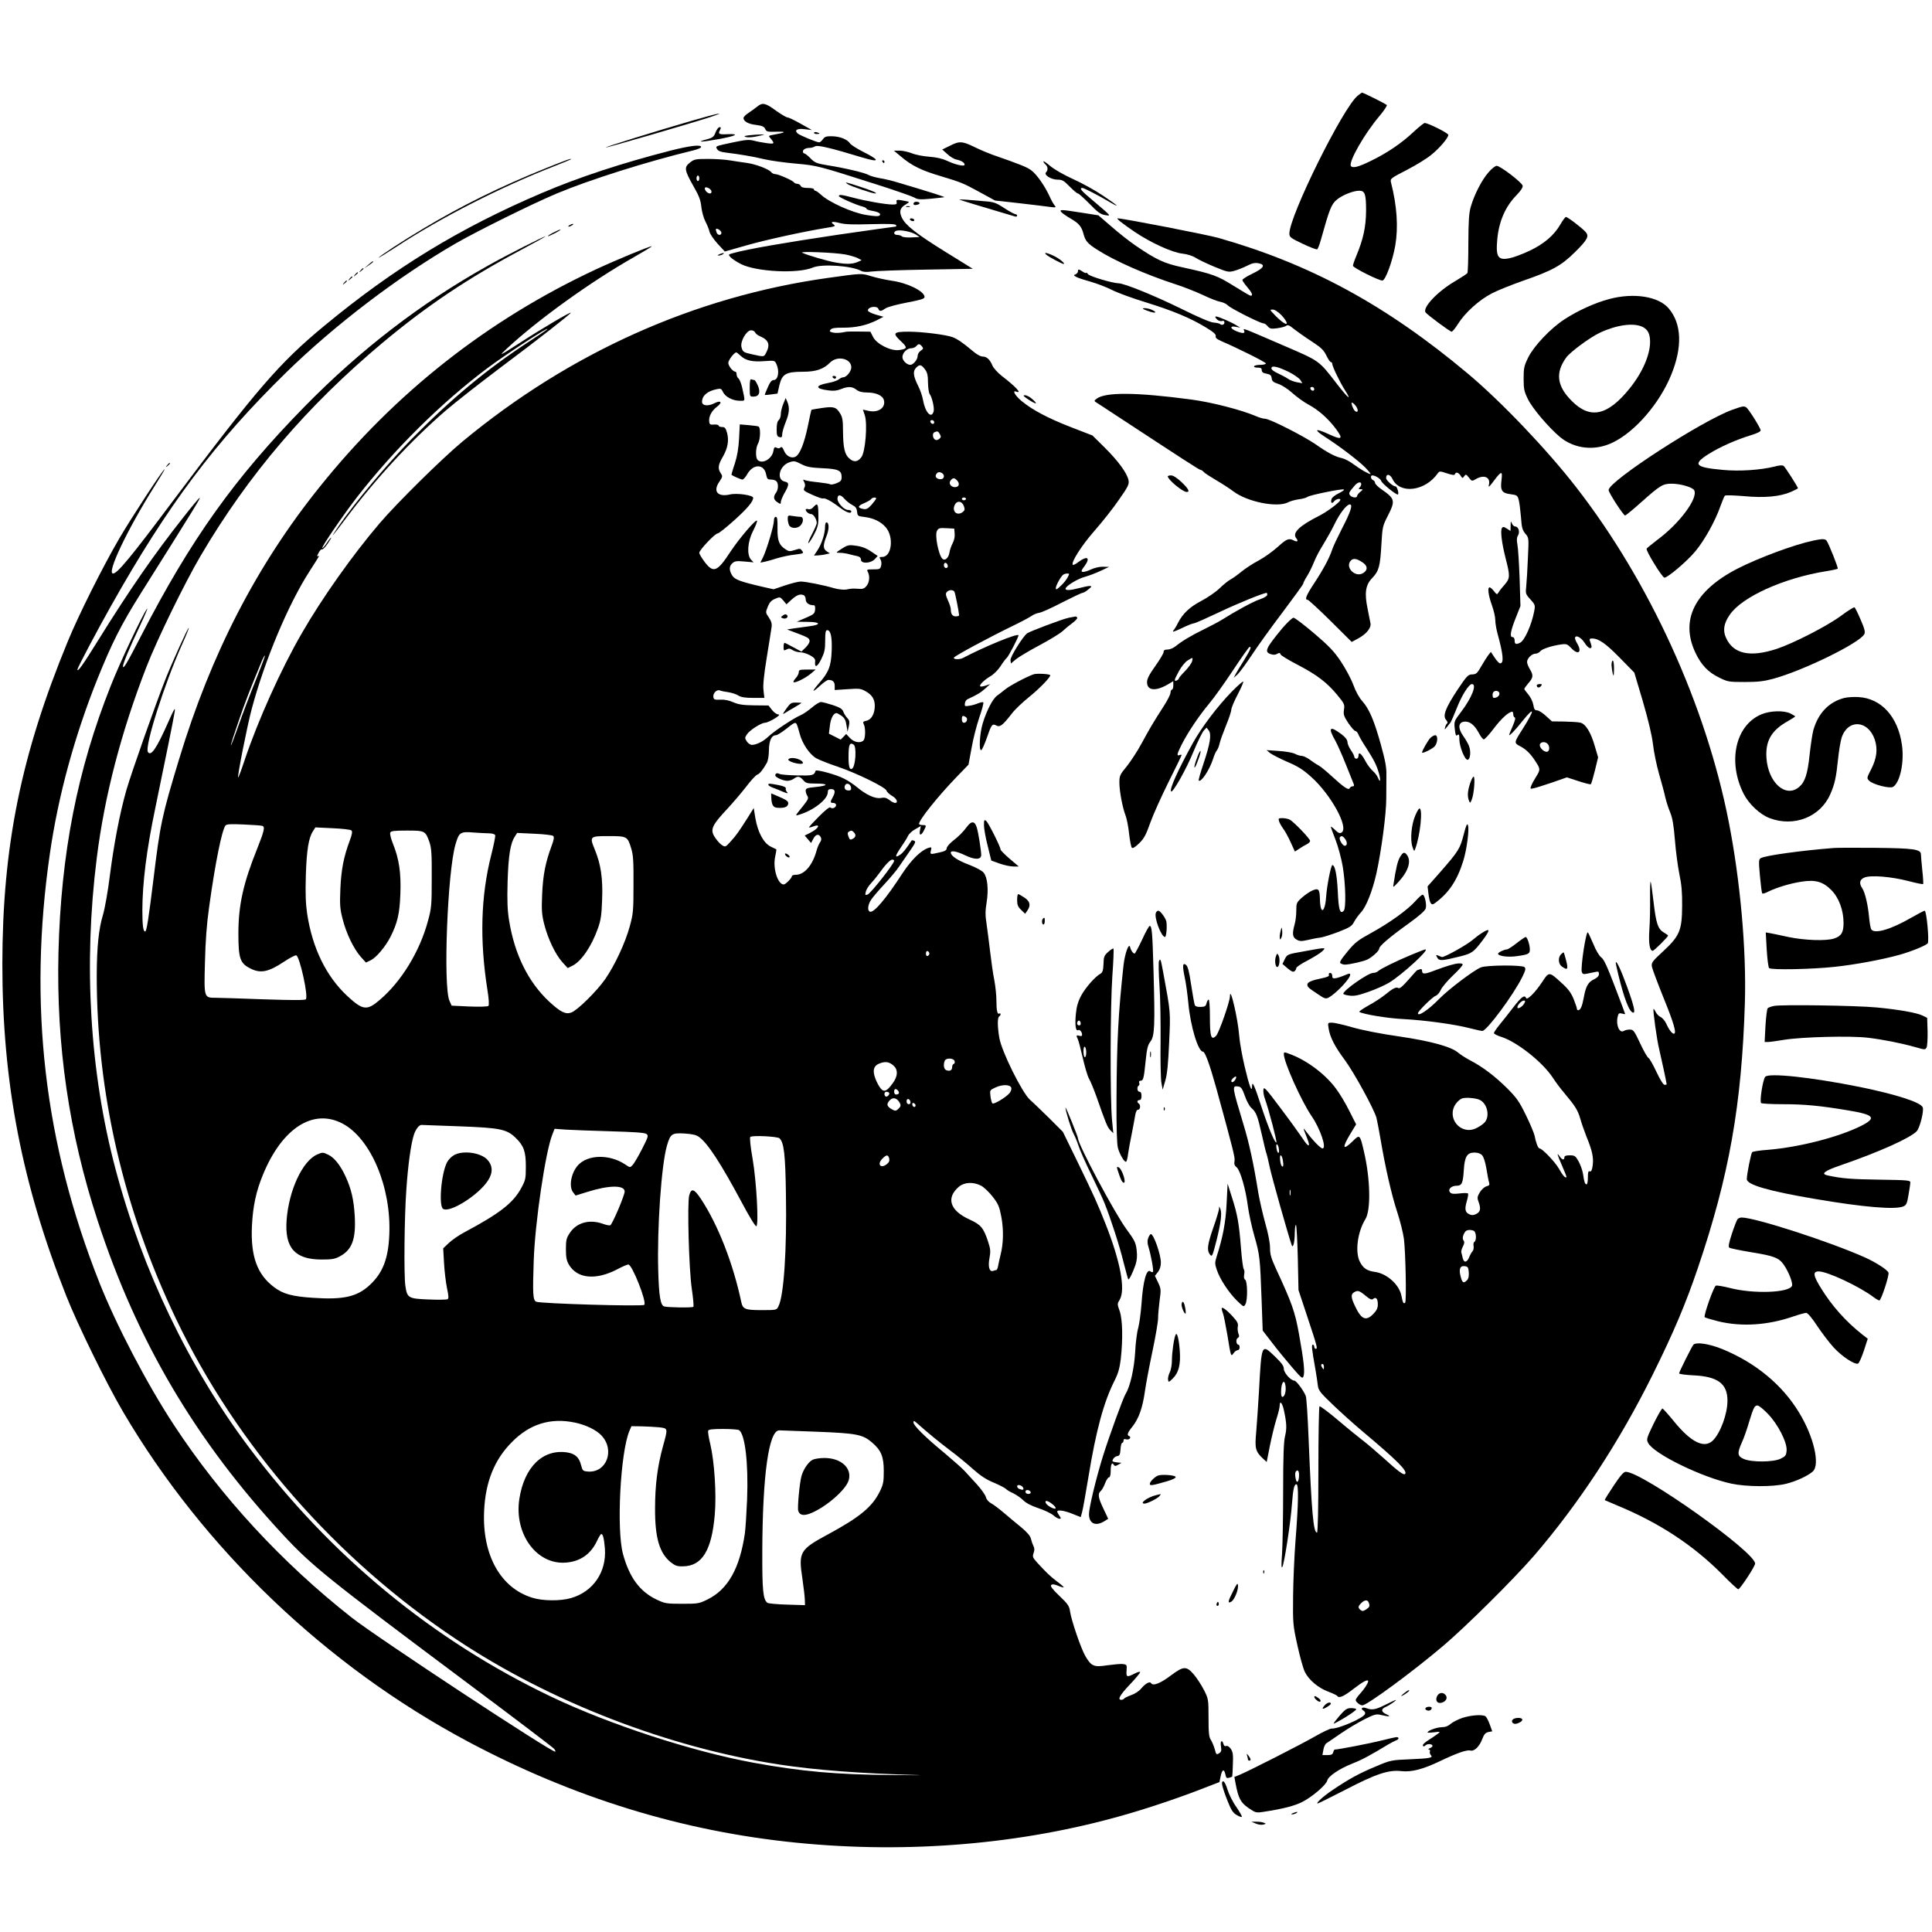 <svg version="1" xmlns="http://www.w3.org/2000/svg" width="1864" height="1864" viewBox="0 0 1398 1398"><path d="M982.5 69.2C972 77.4 933 156.2 933 169c0 2.6.8 3.2 9.6 7.4 5.3 2.5 10 4.3 10.5 4 .5-.3 1.6-3.1 2.5-6.2 6.4-22.9 7.7-26.3 11.6-29.6 3.8-3.3 12-6.6 16.3-6.6 4.2 0 5 2.4 5 14.4-.1 11.8-2 20.6-7 32.6-1.4 3.3-2.5 6.6-2.5 7.3 0 1.4 18.5 10.7 21.3 10.7 2.2 0 7.3-13.9 9.3-25.2 2.3-13.4 1.3-28.7-3.1-45.9-.6-2.6-.2-2.9 11.4-8.9 6.6-3.4 14.6-8.3 17.7-10.9 6-4.8 12.4-12.3 12.4-14.5 0-1.3-14.6-8.6-17.1-8.6-.6 0-4.2 2.9-8 6.4-8.5 8.1-19.3 15.4-31.1 21.1-9 4.4-13.1 5.4-14.3 3.6-1.8-3 9.9-23.5 20.9-36.4 3.1-3.7 5.4-7.2 5.1-7.7-.5-.7-17-9-18-9-.1 0-1.5 1-3 2.2zM548 77.1c-1.4 1.1-4.2 3.1-6.2 4.5-2.1 1.3-3.8 3-3.8 3.8 0 2.4 3.5 4.4 9.1 5 4.5.6 5.8 1.2 6.6 2.9.9 2 1.6 2.2 8.4 2 7.5-.2 6.6.6-2.4 2.2-3.5.6-3.8.8-2.4 2.3 3.5 4.2 3.3 4.5-2.4 3.8-2.9-.4-7.2-1.2-9.4-1.8-3.3-.9-5.9-.7-14.5 1.1-13.9 3-13.3 2.7-12.1 5 .8 1.3 2.6 2.1 6.3 2.5 10.5 1.3 19.5 2.8 27.8 4.8 4.7 1.1 15 2.5 23 3.2 15.6 1.4 16.1 1.6 59 15.3 12.9 4.1 24.9 8.3 26.5 9.2 2.6 1.5 4.3 1.6 12 .9 5-.5 9.4-1 9.8-1.1.7-.2-8.9-3.3-32.8-10.4-4.4-1.4-10.7-2.9-14-3.4-3.3-.6-6.9-1.6-8-2.3-2.4-1.5-17.4-5.1-29.7-7-7.8-1.3-9.1-1.8-12.3-5-1.9-2-4-3.6-4.5-3.6-.6 0-1-.6-1-1.4 0-1.5 2.1-2.6 5.1-2.6 1.1 0 2.7-.5 3.7-1.1 1.8-1.1 10.5.9 34.3 8.1 12.6 3.8 12.9 2.1.6-4.1-4.4-2.2-8.7-4.9-9.5-6-2.1-3.1-7.2-5.1-12.9-5.3-4.4-.1-5.5.3-6.8 2.1-.9 1.3-2.1 2.3-2.7 2.3-1.9 0-14.2-5.1-15.7-6.5-2.5-2.4-.2-3.7 5.3-3l5.1.6-8-4.5c-4.4-2.5-8.7-4.6-9.6-4.6-.9 0-4.7-2.3-8.5-5-7.5-5.5-9.7-6-13.4-2.9zM500.5 87.4c-28.5 8.3-62.5 18.9-62.1 19.3.4.4 61.9-17.5 75.6-22 13.2-4.4 5.1-2.7-13.5 2.7z"/><path d="M517.8 95.7c-1.2 3.3-2.1 4-6.3 5.1-8.3 2.2-4.4 2.2 8.3-.1 12.8-2.3 16-4 6.7-3.6-6.3.3-7.1-.1-5.5-3 .8-1.7.8-2.1-.3-2.1-.8 0-2.1 1.7-2.9 3.7zM589 96.1c0 .5.9.9 2 .9s2-.2 2-.4-.9-.6-2-.9c-1.1-.3-2-.1-2 .4zM542 97.9c-3.8.5-4.1.7-2 1.3 1.4.4 5.2.1 8.5-.7 5.4-1.2 5.6-1.3 2-1.2-2.2 0-6 .3-8.5.6zM687.7 105.3l-5.9 2.9 3.7 3.3c2 1.9 5 3.7 6.8 4 3.5.8 5.7 2.2 5.7 3.7s-6.7 0-12.6-2.8c-3.4-1.6-7.7-2.6-13-3-4.3-.3-10-1.4-12.6-2.5-2.6-1-6.5-1.9-8.8-1.9h-4.2l5.4 4.5c7.6 6.4 14.7 9.9 28.3 13.9 15.8 4.8 16.2 5 28.7 11.8l10.8 5.9 17.2 1.9c9.5 1.1 19.6 2.3 22.3 2.7 4.6.6 4.9.5 3.6-1.1-.8-.9-2.5-3.9-3.7-6.7-3.5-7.5-9.2-15.7-13.1-18.6-3-2.3-7.6-4.2-28.3-11.4-3-1.1-8.3-3.3-11.8-5-9.8-4.8-11.8-5-18.5-1.6zM485.1 109c-35 9-66.2 19.2-93.1 30.7-59.2 25.2-107 54.4-157.5 96.2-32.3 26.7-48.6 45.6-109 126.1-30.8 41.2-40.6 53-43.7 53-4.8 0 10.1-31.4 29.8-62.8 4.6-7.3 8-13 7.5-12.7-1.7 1-23.9 35-32.7 50-11.9 20.3-29.6 55.7-37.3 74.5C15.2 546.2 1.8 612.4 1.7 697.5c0 85.7 14.1 159 46.2 240.1 8.2 20.8 29 63.3 41.1 83.9 58.2 99.1 147.1 184.1 249.6 238.7 76.4 40.7 155.4 65 237.9 73.2 81 8.1 163 1.1 236.7-20 17.7-5 41.7-13.1 58.6-19.8l10.6-4.1.9-4.3c1-4.9 2.5-5.5 3.4-1.2.5 2.5.9 2.9 2.7 2.4 1.1-.4 2.2-.7 2.2-.8.1 0 .4-3.9.5-8.6.3-7 .1-9.1-1.4-11.4-1.2-1.7-2.4-2.5-3.4-2.2-.9.4-1.7-.1-2-1.4-1-3.6-2.5-2.2-1.8 1.7.5 3.1.2 4-1.4 5-1.9 1.2-2.1.9-3.1-3-.7-2.3-1.9-5.3-2.8-6.7-1.4-2-1.7-5.1-1.7-16 0-13.4-.1-13.7-3.3-20.1-1.8-3.5-5.1-8.6-7.3-11.2-5.4-6.3-7.5-6.2-16.7.7-7.4 5.6-12.9 7.8-14.2 5.6-1-1.6-4 0-7.4 4-1.4 1.7-4.6 3.8-7.1 4.6-2.5.9-4.7 2-5.1 2.5-.3.5-1.2.9-2 .9-3 0-1.1-3.4 6.1-11 4.1-4.3 7.5-8.4 7.5-9 0-.6-1.7-.2-4 1-5.6 2.9-6.2 2.6-5.8-2.2.3-4.1.2-4.3-2.7-4.7-1.6-.2-6.7.3-11.2.9-9.7 1.5-11.6.8-15.9-6.6-3.2-5.4-10.2-26-11.1-32.3-.5-3.9-1.5-5.4-7.7-11.3-5.1-4.9-6.7-7.1-6-7.8.8-.8 2.2-.7 4.9.4 2.1.9 4 1.4 4.2 1.2.2-.2-1.9-2.1-4.8-4.2-5.1-3.9-7.6-6.3-14.5-13.8-3.1-3.5-3.4-4.2-2.5-6.8.8-2.2.7-3.6-.1-5.1-.6-1.2-1.4-3.5-1.8-5.2-.4-2-2.6-4.6-7-8.3-3.6-2.9-9.3-7.7-12.6-10.5-3.4-2.9-7.5-6-9.2-6.9-1.9-1-3.4-2.8-3.8-4.5-.4-1.5-3.3-5.7-6.6-9.3-3.3-3.6-7.2-7.9-8.8-9.6-1.5-1.7-8.1-7.5-14.6-13-14.1-11.6-22.4-19.9-22.4-22.1 0-1.4.3-1.4 2.3.3 7.6 6.8 16.4 14 24.2 19.9 5 3.7 12.4 9.8 16.5 13.5 5.5 4.9 9.6 7.6 15.2 9.9 4.2 1.8 8.1 3.8 8.7 4.5.6.7 2.9 2.1 5.2 3.1 2.2 1.1 5.5 3.3 7.2 5 2.1 2.1 5.9 4.1 11 5.8 4.3 1.4 9.1 3.7 10.8 5.1 1.7 1.5 3.7 2.6 4.5 2.6 1.3 0 1.3-.3 0-2.2-.9-1.2-1.6-2.6-1.6-3 0-1.5 5.1-.8 11 1.6l6 2.4 1-3.6c.6-2 2.6-13.5 4.6-25.5 5.5-33.6 11-54.1 19-69.9 2.5-5 3.6-8.8 4.4-15.5 1.6-14.3 1.3-28.5-.8-34.6-1.8-5-1.8-5.3 0-8.2 4.3-7.2.6-27.5-10.2-54.8-5.8-14.7-7.8-19.2-20.8-46L769.1 819l-9.8-9.8c-5.4-5.3-11.7-11.4-14-13.4-5.7-5.1-20.6-35.1-22.2-44.9-1.4-8.2-1.4-14.6-.1-15.4.6-.3 1-1.1 1-1.6 0-.6-.4-.8-.9-.5-1.4.9-2.1-2.1-2.1-9.4 0-3.8-.7-10.4-1.5-14.7-.9-4.3-2.2-13.4-3-20.3-.8-6.9-2-16-2.6-20.3-1-6.2-1-9.5 0-15.6 1.5-9.3.7-18.1-2.1-21.6-1.1-1.4-5.3-3.7-10.4-5.7-8.2-3-13.4-6.5-13.4-8.8 0-1.8 4.1-1.1 10.4 1.9 7.1 3.4 11.6 3.3 11.6-.3-.1-3.6-2-15.9-3.2-19.8-1.4-4.7-3.8-5-7-.7-3.1 4.1-5.7 6.8-10.7 10.7-2.2 1.8-4.1 4.1-4.1 5.1 0 1.3-1.3 2.1-5.1 2.9-6.9 1.6-7 1.6-6.3-1.4.6-2.4.5-2.6-1.7-1.9-5.4 1.7-12.3 8.5-18.8 18.3-12 18.5-20.7 28.8-23.6 27.9-2-.7-1.6-4.9.8-8.6 1.3-2 5.8-7.2 9.9-11.6 4.1-4.4 8.8-10 10.4-12.5 1.7-2.5 5.2-7.5 7.8-11.3 3.9-5.6 4.5-6.8 3.1-7.3-.9-.4-1.7-.5-1.8-.3-4.2 6.4-6.4 9.1-8.4 10.4-3.9 2.6-3.8 1.1.5-5.2 2.2-3.2 4.6-7 5.2-8.4.7-1.5 3-3.7 5.3-4.9l4-2.3-.6 3.1c-.8 4 .8 4.1 2.8.2 2-3.8 1.9-4-1-4-1.4 0-2.5-.4-2.5-.8 0-2.9 13.6-19.9 27-33.8l8.8-9.1 2.2-11.9c1.1-6.6 3.7-16.5 5.6-22.2 2-5.7 3.3-10.6 2.9-11-.3-.3-2 0-3.8.7-1.8.8-4.7 1.6-6.5 1.8-3 .5-3.3.3-3-1.7.1-1.3 1-2.6 1.8-3 7.3-3.4 9.6-4.8 12.8-7.7l3.7-3.3-3.3 1.1c-1.8.6-3.6.9-3.9.5-.9-.9 2.7-4.5 7.4-7.3 2.3-1.3 5.5-4.5 7.3-7.3 1.7-2.7 3.8-5.4 4.5-6 1.3-1 8.5-15 8.5-16.3 0-1.9-24.7 8.2-40.2 16.4-2.5 1.3-7 1.1-6.6-.2.4-1.2 24.3-14.1 42.8-23.1 5.8-2.8 11.8-6 13.4-7.1 1.5-1.1 4.1-2.1 5.6-2.3 1.6-.2 9-3.5 16.4-7.4 7.5-3.8 14.2-7 14.9-7 .6 0 2.6-1.1 4.2-2.5 2.6-2.1 2.7-2.4 1-2.5-1.1 0-4.5.7-7.5 1.5-6.5 1.7-10 1.9-10 .5 0-1.9 9-7.4 14.3-8.7 2.8-.8 7.9-2.7 11.2-4.3l6-2.8-4.4-.1c-2.6-.1-6.2.8-8.8 2-2.3 1.1-5 1.9-5.9 1.7-1.3-.2-1-1.1 1.5-4.4 4.3-6 1.8-7.5-4.5-2.8-1.9 1.5-3.7 2.4-4.1 2.1-1.6-1.6 6.4-14.1 15.9-24.9 5.7-6.5 13.6-16.5 17.6-22.4 6.6-9.4 7.3-11 6.8-13.9-1-5.1-7.5-14-17.3-23.7l-8.8-8.7-15.5-6c-17-6.6-28.2-12.6-36-19.1-4.7-4-6.8-7.9-3.5-6.6 4.3 1.6-.6-3.7-10.5-11.3-3-2.3-6-5.7-6.8-7.4-1.9-4.6-4.2-6.7-7.1-6.7-1.6 0-4.5-1.6-7.6-4.3-6.5-5.5-10.9-8.5-14.1-9.7-4.7-1.8-22.2-4-31.9-4-11.3 0-12 1-5.3 7.2 4.6 4.3 4.4 5.3-1.7 6.1-6 .8-16.3-4.4-18.8-9.6l-1.9-3.7-8.1-.1c-4.5-.1-8.6 0-9.2.1-4.6 1-7.8 1.1-10 .6-2.2-.6-2.5-.9-1.5-2.1.9-1.1 3.4-1.5 9.4-1.4 8.9 0 16.7-1.7 24.1-5.4l4.8-2.5-5.7-1.6c-3.3-1-5.6-2.2-5.6-3 0-2.7 6.7-3.6 7.6-1.1.8 2 1.9 1.9 5.2-.4 1.5-1 8.2-2.8 15.5-4.2 10-1.9 12.7-2.7 12.7-4 0-4.1-12.2-10.2-23.9-11.8-4.6-.7-11.3-2.2-14.9-3.3-7-2.1-6.2-2.2-31.2 1.3-96.4 13.5-186.9 54.1-264.5 118.5-14.9 12.4-47.1 44.2-59.7 58.9-19.7 23.1-41.6 54-56.3 79.5-15.2 26.2-31.9 63.4-41.6 92.3-2.3 7-4.4 12.5-4.6 12.3-.7-.7 6.5-37.1 9.8-49.5 9.4-35.2 26.5-76 42.1-100.1 7.5-11.7 7.3-11.4 5.9-10.5-.8.4-.7-.4.4-2.4.9-1.8 2-2.9 2.5-2.6.5.3 2.3-1.5 4-4 1.7-2.5 2.9-4.5 2.6-4.5-.3 0-1.8 1.8-3.2 4-1.5 2.2-2.9 3.8-3.2 3.5-.7-.7 15.3-24.1 25.3-37 26.8-34.4 60.6-67.9 94-93 13.7-10.3 46.1-31.3 43.4-28.2-.3.4-6.7 4.7-14.2 9.6-30 19.7-55.2 40.7-83.8 69.7-17.9 18.3-40.7 45.5-52.8 63-7.1 10.4-5.3 8.5 4.9-5.1 22.1-29.4 47.2-56.5 72.5-78.4 6.6-5.7 24.6-19.8 40-31.4 27.3-20.4 50.5-38.6 50.5-39.4 0-.9-21.4 11.7-37.5 22.2-14.4 9.3-15 9.5-8.5 3.5 22.4-20.8 60.6-48.3 91.8-66 7.2-4.1 13-7.6 12.8-7.8-.6-.5-24.9 9.5-40.6 16.8-78.1 36.5-145 89.1-199.6 157.2-45.7 56.8-78.8 121.1-101.8 197.1-12.5 41.1-13.7 46.9-18.6 87.2-3.6 29-4.9 37.5-6 37.5-1.4 0-2-4.4-2-15.5.1-19.9 3-43.2 9.2-73 6.8-32.7 13.5-65.8 14.2-70.5.5-3.7-.3-2.3-4.7 7.6-8.4 19-12.5 25-14.7 21.5-2.4-4.1 11.8-48.8 24.6-77.5 3-6.6 5.2-12.1 5-12.3-.5-.5-11.7 24.2-16.7 36.7-7.3 18.4-24.8 68.1-28.4 80.5-4.8 16.8-9 38.6-12 62-1.4 11.3-3.6 23.7-5 28.5-3.1 10.1-4.4 23.3-4.5 43-.2 85.1 19.2 169.3 57.2 249 44 92 115.5 173.9 202.8 232.1 67.9 45.3 153.7 78.5 234.5 90.8 25.7 3.9 58.3 6.4 99 7.5 6.6.2-1.9.2-19 0-39.4-.3-64.7-2.6-99.3-8.9-44.6-8.2-103.7-27.5-146.2-47.7-86.1-41.1-160-102-218.7-180.3C136.8 989.7 103 919.1 83.6 846 65 776 60.3 698.1 70 621c5.6-45 17.7-91.4 36-138.5 7.4-19.2 27.6-60.6 39-80 34.5-58.8 77.2-108.8 132.1-154.7 32.1-26.8 61.7-46.6 100.4-67.2 9.9-5.3 17.7-9.6 17.2-9.6-1.2 0-28.5 13.8-41.4 21.1-48.5 27.1-92.5 60.9-132.8 102-50.7 51.7-82.5 96.3-118.2 165.6C91.6 480.5 89 484.8 89 482c0-1.9 4.9-13.7 12.2-29 3.7-8 6.1-13.6 5.2-12.5-3.2 4.1-19.5 38.6-26.2 55.6-24.3 61-36.1 121.5-37.9 193.4-1.6 66.9 7.6 130.3 28.3 193.6 28.6 87.6 71.1 159.6 134.7 228 20.2 21.7 32 31.3 129 103.8 35.9 26.8 65.8 49.5 66.6 50.5.8.9 1.2 1.9.9 2.1-1.4 1.4-128.6-82.3-147.3-97-50.5-39.7-94.7-87.6-128.8-139.6-19.3-29.4-41.4-71.7-53.7-102.6-40.1-101.2-51.7-201.7-35.9-310.7 6-41.5 17.6-84.2 34.1-125.6 10.8-26.8 17.2-39.6 31.9-63 41.2-65.5 43.7-69.6 42.1-68.6-.6.4-5.8 6.6-11.5 13.9-21.4 27.1-38.7 52.1-61.6 88.9C60.1 481 56 486.7 56 484.5c0-1.2 14.1-27.9 24.3-46 41-72.9 75.3-118.6 126.8-169 35.2-34.4 81-69.3 122.9-93.5 15.9-9.1 54.2-28.1 72.9-36 23.4-9.8 64.6-22.9 98.9-31.2 2.9-.7 5.4-1.8 5.5-2.3.4-2.1-7.5-1.2-22.2 2.5zm61.3 131.5c.3.8 1.8 2.1 3.3 2.7 6.5 2.7 7.8 6.1 4.7 12-1.7 3.2-1.2 3.2-11 1-5.4-1.2-6.1-1.7-6.9-5.2-.9-4.1 3.7-12 7-12 1.3 0 2.5.7 2.9 1.5zm120.7 10.1c1.2 1.5 1.1 1.9-.9 3.2-1.2.8-2.2 2.5-2.2 3.8 0 2.6-3.2 6.4-5.3 6.4-2.5 0-5.7-3.1-5.7-5.6 0-3.1 3.3-6.4 6.4-6.4 1.3 0 2.9-.7 3.6-1.5 1.6-1.9 2.4-1.9 4.1.1zm-131 7c3.5 3.3 8.4 4.4 17.3 3.7 7-.5 7.2-.5 8.4 2.1 2.4 5.2 1.3 11.6-2 11.6-1.4 0-2.6 1.5-4.2 5.2-1.3 2.9-2.3 5.4-2.2 5.6.2.1 2.3-.1 4.7-.4l4.5-.6 1.4-6.2c2-8 4.7-9.6 17-9.6 9.5 0 15-1.9 19.7-6.7 5.2-5.2 15.3-2.9 15.3 3.5 0 2.9-3.5 7.2-5.8 7.2-.9 0-2.3.7-3.2 1.5-.9.8-4.3 2-7.6 2.6-9.8 1.8-9.8 4.2.2 5.4 3.5.5 6.1.2 8.8-.9 5.1-2.1 8.3-2 11.3.4 1.8 1.4 4.1 2 7.5 2 6.7 0 11.6 2.2 12.4 5.6 1.4 5.4-4.1 9.3-11.1 7.7l-4.1-.9 1.4 4.2c2 6.2.4 26.4-2.5 30.2-2.6 3.5-5.4 3.9-8.7 1-3.4-2.9-4.5-7.8-4.6-19.8 0-7.6-.4-10.1-2-12.7-2.9-4.8-4.6-5.3-13.1-4.1-4.1.6-7.5 1.2-7.7 1.3-.2.2-1.4 5.6-2.7 12.1-2.5 12-5.7 20-8.6 21.7-2.9 1.8-6.9-.1-8.5-4-1.1-2.6-1.8-3.3-2.6-2.5-.7.7-1.7.8-2.8.2-1.5-.8-1.9-.4-2.4 2.5-1.1 5.7-8.1 9.6-11.4 6.3-1.6-1.6-1.5-8.7.3-11.8 1.8-3.1 2-11.9.3-12.4-.7-.3-4.1-.7-7.4-1l-6.1-.5-.5 10.2c-.4 7.1-1.3 12.6-3.1 18.2-1.5 4.3-2.5 8-2.4 8.1 1.2.9 6.9 3.4 7.9 3.4.7 0 2.3-1.7 3.5-3.9 4.4-7.7 12.3-7.5 13.7.3.6 3.1 1.1 3.6 3.4 3.6 1.6 0 3.3.5 4 1.2 1.6 1.6 1.5 6-.3 8.4-2.1 2.8-1.8 5 1 6.8 2.3 1.5 2.5 1.5 2.5-.1 0-1 1.1-3.6 2.3-5.9 3.9-6.6 3.9-8.2.6-8.9-6.4-1.4-4-11.5 3.3-14 3.3-1.1 4.1-1 8.5 1.3 3.9 2 6.7 2.6 15.3 3 11.7.5 14 1.6 14 6.4 0 2.4-.6 3.2-3.5 4.4-2 .8-4 1.2-4.6.9-.5-.4-4.4-1-8.7-1.5-4.2-.4-8.5-1.1-9.6-1.5-1.6-.7-1.7-.6-.7 1.3.8 1.6.9 2.8.1 4.2-.9 1.8-.4 2.3 5.7 5 3.7 1.7 7.2 2.9 7.7 2.7 1.5-.6 6.2 1.9 12.2 6.5 4.9 3.7 8.4 4.9 8.4 2.8 0-.6-1.1-1-2.4-1-2.8 0-7.6-5.1-7.6-8 0-3.3 2.2-3.4 4.9-.2 1.4 1.6 4 3.7 5.8 4.6 2.4 1.2 3.2 2.3 3.5 4.8.3 3.2.5 3.3 5.4 3.9 6.5.8 11.7 3.3 15.3 7.4 6.1 7 4.4 21.5-2.5 21.5-2.1 0-2.3.2-1.3 1.8.7 1.1.9 3.1.5 4.5-.6 2.5-1.1 2.7-5.7 2.7s-4.9.1-3.9 1.9c1.5 3 1.2 7.3-.9 10-1.4 1.8-2.7 2.4-5.2 2.2-4.7-.3-5.9-.3-9.6.5-1.8.3-5.4-.1-8.5-.9-7.7-2.3-20.8-4.9-24.4-4.9-1.7 0-6.8 1.3-11.3 2.8l-8.3 2.8-7.2-1.6c-16.9-3.9-21-5.4-22.8-8.4-2.3-3.8-2.3-6.7.2-8.9 1.7-1.5 3.1-1.7 8.6-1.2l6.7.6-1.9-2c-3.1-3.5-2.5-12.9 1.5-20.7 1.8-3.5 3.1-6.8 2.9-7.4-.6-1.6-12.8 12.7-19.1 22.2-9.7 14.9-12.5 16-18.9 7.5-2.1-2.8-3.8-5.7-3.8-6.5.1-2.1 11.4-14 13.3-14 .8 0 6.3-4.4 12.2-9.7 9.5-8.6 13.5-13.4 13.5-16.1 0-1.9-11.8-3.6-16.8-2.4-8.9 2-12.5-2.2-7.7-9.2 2.4-3.6 2.5-4 1-6.2-2.2-3.4-1.9-6 1.5-11.8 3.6-6.3 4.6-11.8 3.1-17.4-1-3.5-1.6-4.2-3.6-4.2-1.4 0-2.5-.5-2.5-1 0-.6-1.5-.9-3.2-.8-2.8.3-3.4-.1-3.6-2-.5-3.6 1.6-7.8 5.5-10.8 4.4-3.3 3-5.1-2-2.5-4.4 2.2-8.7 1.7-8.7-1.1 0-4.5 3.8-7.8 10.7-9.2 2.8-.6 3.3-.4 4.5 2.1 1.6 3.5 7.1 6.3 12.1 6.3 4.2 0 4 .9 1.7-9.7-.7-2.9-1.8-5.7-2.6-6.4-.8-.6-1.4-2-1.4-3 0-1.1-.4-1.9-.8-1.9-1.8 0-5.2-4.2-5.2-6.4 0-2 4.3-7.6 5.8-7.6.3 0 1.8 1.2 3.3 2.6zm133.3 9.8c1.6 2.1 2.1 4.3 2.1 9.6.1 3.7.6 7.4 1.2 8.1 1.7 2.2 3.5 9.9 2.9 12.5-1.5 5.7-6 1.1-7.6-7.7-.5-3-2.1-7.7-3.5-10.4-3.8-7.6-4.1-10.9-1.5-13.5 2.5-2.5 3.7-2.3 6.4 1.4zm6.6 38.2c0 1.7-2.2 1.4-2.8-.4-.2-.7.3-1.2 1.2-1.2.9 0 1.6.7 1.6 1.6zm4.1 8.6c1 1.8.8 2.4-.6 3.5-1.4.9-2.2 1-3.2.2-1.6-1.4-1.7-4.6 0-5.2 2.1-.9 2.6-.7 3.8 1.5zm2.9 30.3c0 1.9-1.6 2.7-4 2-2.2-.7-2.6-2.5-.8-4.3 1.4-1.4 4.8.2 4.8 2.3zm9.5 3.1c2.2 2.3 1.5 4.9-1.4 4.9-3.2 0-4.9-2.8-3.2-4.9 1.7-2 2.6-2 4.6 0zM634 360.7c-.1.5-1.5 2.4-3.3 4.5-2.6 2.9-3.8 3.5-6 3.1-4.4-.8-4.2-2.2.6-4.2 2.5-1.1 4.8-2.4 5.1-3 .8-1.2 3.6-1.5 3.6-.4zm65 .3c0 .5-.7 1-1.5 1s-1.5-.5-1.5-1c0-.6.7-1 1.5-1s1.5.4 1.5 1zm-1.5 5.3c.8 2.4.6 3.1-1 4.3-4 2.9-7.8-.5-5.7-5.1 1.6-3.5 5.3-3.1 6.7.8zm-6.7 19.9c.2 2.2-.4 5-1.5 7-1 1.8-2 4.8-2.3 6.7-.6 3.9-3.3 6.2-5.1 4.4-2.8-2.8-5.6-17.1-3.9-20.2 1-1.9 1.8-2.2 6.8-1.9l5.7.3.3 3.7zm-5 23.1c.2 1-.3 1.7-1.2 1.7-1 0-1.6-.9-1.6-2.1 0-2.4 2.3-2.1 2.8.4zm86.8 8.4c-.8 1.6-3 4.4-5 6.2-2.9 2.8-3.6 3.1-3.6 1.7 0-2 3.7-8.6 5.4-9.8.6-.4 1.9-.8 2.9-.8 1.6 0 1.6.2.3 2.7zm-82 10.4c.6 1 3.3 14.8 3.4 17.1 0 .5-1.1.8-2.4.8-2.4 0-3.6-1.6-3.6-5.1 0-1.1-.9-4-2.1-6.5-1.6-3.6-1.8-4.9-.8-6 1.4-1.7 4.5-1.8 5.5-.3zm-109.2 2.5c.9.3 1.6 1.7 1.6 3 0 2.7 2.4 4.4 6.1 4.4.6 0 .9 1.4.7 3.2-.3 2.8-.9 3.4-6.8 5.9l-6.5 2.8 7.8.1c9.6 0 10.3 2.1 1.1 3.2-3.2.4-8.1 1.1-10.9 1.5l-5 .8 3.5 1.3c11.7 4.4 12.5 4.8 12.8 6.8.2 1.1-1 3.1-2.8 4.9l-3.1 3-5.6-3c-3.1-1.7-6-3.2-6.5-3.3-.4-.2-.8 1-.8 2.8 0 2.8.2 3 2.1 2 1.6-.9 2.6-.8 4.4.4 1.4.9 3.8 1.6 5.6 1.6 1.7 0 4.9 1 7.1 2.2 3.1 1.8 3.9 2.7 3.6 4.8-.4 4.6 1.7 3.6 4.5-2.1 2.3-4.7 2.8-6.9 2.8-13.3 0-6 .3-7.6 1.5-7.6 2.5 0 3.6 5.1 3.2 15-.4 11.1-2.2 15.6-9.4 23.7-5.4 6.3-4.9 6.9 1.2 1.3 2.4-2.2 5-4 5.8-4 3.2 0 4.6 1.3 4.6 4.3v3l9.3-.6c8.4-.6 9.6-.5 13.2 1.6 4.5 2.5 6.5 5.7 6.5 10.5 0 5.5-2.4 9.9-5.9 10.7-2.6.6-2.9.9-2.1 2.5 1.4 2.6 1.3 10.3-.2 11.8-2.2 2.2-6.8 1.4-9.7-1.7l-2.8-3-2 2.1-2 2-4.3-2.2-4.2-2.1.7-5.7c.6-5.4 2.6-9.2 4.8-9.2.5 0 2.1.9 3.7 2 2.1 1.5 3 3.2 3.5 6.7l.8 4.8.9-3.9c.7-3.3.5-4.3-1.1-6-1.1-1.2-2.4-3.3-2.9-4.7-.8-2-2.5-3-7.6-4.7-3.7-1.2-7.5-2.2-8.6-2.2-1 0-4 1.8-6.5 4-2.6 2.2-6.2 4.7-8.1 5.5-5 2.1-19.5 11.7-23.4 15.5-3.5 3.4-8.6 6-11.9 6-1.1 0-2.8-1.1-3.7-2.5-1.5-2.3-1.5-2.7 0-5 2-3.1 10.3-8.4 13.1-8.5 2.9-.1 12.6-6 9.8-6-1.2 0-3.2-1.4-4.7-3.3l-2.5-3.2-10.3-.1c-8.2-.1-11.3-.6-15.1-2.2-3.1-1.4-6.4-2.1-9.5-1.9-4.1.2-4.7-.1-5-1.9-.4-2.8 2.5-5.7 4.7-4.8.9.4 3.7 1 6.2 1.3 2.6.4 5.8 1.5 7.2 2.4 1.9 1.2 4.8 1.7 10.7 1.7h8.1l-.6-5.3c-.5-3.7.2-10.6 2.3-23.7 1.7-10.2 3.2-20.1 3.5-22 .4-2.6-.1-4.4-1.9-7.1-2.5-3.6-2.5-3.7-.8-7.9 1.3-3.2 2.6-4.6 5.3-5.7 3.4-1.5 3.6-1.4 5.9 1.2l2.3 2.8 2.7-2.5c4.5-4.2 6.9-5.2 9.6-4.2zm-396.5 62c-4 9.9-9.6 24.6-12.5 32.9-2.9 8.2-5.3 14.5-5.3 13.8-.1-.6 2.4-8.4 5.5-17.3 4.7-13.8 8.1-22.6 17.1-44.3.9-2 1.8-3.5 2-3.3.2.2-2.9 8.4-6.8 18.2zm514 26.3c1.7 1.1.7 4.1-1.4 4.1-.9 0-1.5-.9-1.5-2.5 0-2.7.6-3 2.9-1.6zM576.5 524c.3.5 1.3 3.6 2.1 6.7 1.8 7.3 7.3 15.3 12.1 18 2.1 1.2 9.2 4 15.8 6.2 14 4.8 34.3 14.8 35 17.2.3 1 2.1 2.7 4 3.8 3.5 2 4.7 5.1 2.1 5.1-.7 0-2.5-.9-4-2.1-2.1-1.6-3.5-2-6.1-1.5-4.1.8-10.7-2.2-17.5-7.9-2.4-2-6.6-4.8-9.3-6.1-5.5-2.9-20-6.8-20.5-5.7-1.1 3.4-2.1 3.6-13.3 3.4-6.1-.1-12-.6-12.9-1.1-1.7-.9-3-.4-3 1.1 0 1.4 5.7 3.9 8.7 3.9 1.5 0 3.7-.7 4.7-1.5 2.8-2.1 4.3-1.9 6.8 1 1.9 2.2 2.9 2.5 9.5 2.5 9.2 0 8.7 1.6-.7 2.5-6 .6-7 1-7 2.6 0 1.1.5 2.8 1.2 3.8 1 1.7.6 2.6-2.7 6.8-6.5 8.1-6.3 7.7-3.5 6.9 10.5-3 21-11.2 21-16.3 0-1.8.6-2.3 2.5-2.3 2.9 0 3.2 2.1 1 6-1.9 3.4-1.8 4 .5 4 1.1 0 2 .7 2 1.5 0 1.9-2.8 3.1-4.1 1.8-.6-.6-3.7 1.9-8.4 6.6-4.1 4.1-7.3 7.6-7.1 7.8.2.2 1.6-.1 3.1-.7 5.8-2.2 3.9 1.6-2.4 4.7l-3.8 1.9 2.3 2.7 2.3 2.7 1.6-3c1.7-3.4 4-3.9 5.4-1.2.6 1.2.5 2.3-.5 3.7-.8 1.1-1.9 3.7-2.5 5.9-2.9 10.7-8.8 17.6-15.1 17.6-1.6 0-2.8.5-2.8 1 0 1.4-4.6 6-5.9 6-4.3 0-8-11.7-6.2-20 .6-2.9 1-5.3.9-5.4-.2-.1-2.1-1-4.3-2.1-5-2.6-9.1-10.2-10.9-20.4l-1.2-7.4-4.3 6.9c-6.9 10.8-8.3 12.8-12.4 17.3-3.7 4.1-3.9 4.2-6.3 2.6-1.3-.8-3.6-3.3-5-5.5-3.8-5.7-2.5-8.6 9.6-21.5 3.6-3.9 9.4-10.7 12.9-15.2 3.4-4.5 7.1-8.5 8.1-8.8 1.7-.6 3.8-3.1 6.9-8.5.8-1.4 1.5-5.3 1.5-9.2.1-7 1.9-10.8 5.1-10.8.8 0 4.1-2 7.3-4.5 6-4.8 6.7-5.1 7.7-3.5zm41.2 14.8c2.3 1.5 1.4 15.8-1.1 17.4-1.8 1.2-2.6-1.4-2.6-8.4 0-9 .8-10.9 3.7-9zm-1.9 31c.3 1.6-.2 2.2-1.7 2.2-2.4 0-3.5-1.5-2.7-3.6.9-2.3 4-1.3 4.4 1.4zm-426 27.8c2.1.6 1.4 3.7-3.7 16.5-10.1 25.1-13.6 40.9-13.6 61.4 0 18 1.2 21.5 8.5 25.2 7.5 3.9 13.2 2.7 24.5-4.8 4.2-2.8 8.2-4.9 8.9-4.6 2.5 1 8.9 29.8 6.9 31.8-.7.7-9.6.7-30.6 0-16.3-.6-31.8-1.1-34.6-1.1-8.5 0-8.5.1-7.8-25.5.4-15.7 1.2-27.3 3.1-40.7 4.4-31.8 9.2-55.3 11.8-58.5.8-1 4.2-1.1 13.2-.7 6.6.3 12.7.7 13.4 1zm64.5 3.3c.8.8.5 2.8-1.2 7.3-4.4 11.8-6.2 21-6.8 34.8-.5 11.7-.3 14.6 1.6 21.9 2.5 10.2 8 21.6 13.1 27.4l3.8 4.2 3.5-1.7c4-1.9 10.6-9.8 14.2-16.8 5.1-10.1 6.7-16.9 7.2-31.1.6-15.2-.9-25.4-5.4-36.5-1.4-3.5-2.3-7.1-1.9-7.9.4-1.2 2.7-1.5 12-1.5 13.1 0 13.4.2 16.3 8.2 1.5 4.5 1.8 8.4 1.7 26.3 0 19.5-.2 21.7-2.7 30.8-5.9 22.1-19.3 44-35 57.3-9.2 7.9-12.2 7.5-23.5-3-15.2-14.2-25.1-34.5-28.9-59.1-1.1-7.5-1.4-14.5-1-28 .6-18.4 2-27.3 5.2-32.1l1.7-2.7 12.5.6c7 .3 13 1 13.6 1.6zm363.5 1.3c1.8 1.8 1.5 3.6-.8 4.8-1.7.9-2.2.7-3-1.6-.8-2.1-.8-2.9.2-3.6 1.7-1 2.2-1 3.6.4zm-263.7.8c2.1 0 3.9.6 4.2 1.3.3.7-1 7.1-2.8 14.2-7.6 29.9-8.5 61.6-2.8 97.8 1.1 6.7 1.3 11.1.7 11.6-.5.5-6.5.7-13.8.4l-12.8-.6-1.6-3.6c-4.6-10.8-1.4-93.4 4.4-113.1 2.5-8.7 3.5-9.4 12.9-8.6 4.4.3 9.6.6 11.6.6zm46.2 1.9c.8.8.5 2.8-1.2 7.3-4.4 11.8-6.2 21-6.8 34.8-.5 11.7-.3 14.6 1.5 21.8 2.7 10.5 7.9 21.5 13 27.3l4 4.4 3.4-1.7c6.3-3 13.9-14.1 18.4-26.9 2.2-6.1 2.7-9.8 3.1-21 .6-15.3-.9-25.5-5.4-36.4-3.8-9.3-3.5-9.5 10.1-9.5 13.3 0 13.7.2 16.3 8.8 1.5 4.7 1.8 9.3 1.7 26.2 0 19-.2 21.2-2.7 30.3-3.2 11.8-10.7 27.9-17.7 38.1-6.1 8.8-20.3 22.8-24.7 24.3-4.1 1.5-7.9-.5-16.1-8.1-15-14.1-24.8-33.9-28.8-58.4-1.2-7.5-1.5-13.9-1.1-28.2.6-19 2-27.7 5.2-32.6l1.7-2.7 12.5.6c7 .3 13 1 13.6 1.6zm246.7 18c0 2.1-16.9 23.5-19.2 24.4-1.8.6-1.9.4-1.3-2 .3-1.6 2.1-4.4 3.9-6.3 1.8-1.9 4.5-5.3 6.1-7.5 4.1-5.8 7.7-9.5 9.2-9.5.7 0 1.3.4 1.3.9zm25.5 67.1c0 .7-.6 1.5-1.2 1.7-.8.3-1.3-.4-1.3-1.7 0-1.3.5-2 1.3-1.8.6.3 1.2 1.1 1.2 1.8zm18.2 77.7c.4.9.1 1.9-.5 2.1-.7.2-1.2 1.2-1.2 2.2 0 2.4-1.5 3.3-4 2.5-2-.6-2.6-3.7-1.4-6.9.8-2.2 6.3-2.1 7.1.1zm-43.9 3.6c3.1 2.9 2.9 7.5-.8 12.5-4.3 6-6.4 6.8-8.9 3.6-1.1-1.4-2.8-4.5-3.7-7-2.3-6-1.2-9.5 3.6-11.1 4.1-1.4 6.6-.9 9.8 2zm85 16c.2 1-.4 2.7-1.4 3.8-2.8 3.2-11.5 8.3-12.3 7.3-.5-.5-1.1-2.9-1.4-5.2-.5-4.3-.5-4.4 3.6-6.3 5.2-2.4 11-2.2 11.5.4zm-81.9 2c1.2 1.5.5 2.7-1.6 2.7-.7 0-1.3-.9-1.3-2 0-2.3 1.3-2.6 2.9-.7zm-6.6 1.4c.9.9-1.3 3.4-2.4 2.7-1.4-.8-1.1-3.4.4-3.4.8 0 1.7.3 2 .7zm7.8 7.4c.9 1.8.7 2.5-.9 4.1-1.7 1.7-2.3 1.8-4.3.8-4.3-2.3-4.8-4.1-1.9-7 2.3-2.3 5.1-1.5 7.1 2.1zm7.7-.8c.2 1-.3 1.7-1.2 1.7-1 0-1.6-.9-1.6-2.1 0-2.4 2.3-2.1 2.8.4zm3.7 2.5c0 1.8-2 1.5-2.3-.4-.3-1 .1-1.5 1-1.2.7.3 1.3 1 1.3 1.6zM248 813.1c20.4 10.9 35.2 46.1 33.7 80.3-.7 17.5-4.8 27.8-14.2 36.5-9.2 8.5-19.1 10.7-41 9.2-15.2-1-21.8-2.8-28.3-7.8-12.2-9.2-16.9-22.4-15.9-44.2.7-14.3 3-25.1 8.1-37.4 13.9-33.6 36.4-47.9 57.6-36.6zm84.2 1.9c29.9 1.1 34.5 2.1 41 8.4 5.8 5.7 7.3 9.8 7.3 20.6 0 8.9-.2 9.9-3.4 15.8-5.8 10.7-15.6 18.3-40.9 31.8-4 2.1-9.1 5.6-11.4 7.8l-4.1 3.9.6 10.6c.3 5.8 1.3 13.9 2.1 18 1.2 5.5 1.4 7.6.5 8.2-.6.4-6.8.5-13.8.2-14.7-.6-15.5-1-16.8-10.1-1.1-7.7-.7-49.3.7-68.9 1.2-18.4 3.5-34.5 5.6-40.5 1.3-3.8 3.7-6.8 5.3-6.8.3 0 12.6.5 27.3 1zm109.5 3.6c17.3.5 24.8 1 26 1.9 1.7 1.2 1.4 2-3.1 10.9-2.7 5.3-5.8 10.5-6.8 11.6-1.9 2-1.9 2-5.7-.6-11.2-7.3-26.7-7-33.8.7-5.1 5.6-6.9 15.7-3.5 19.8l1.7 2.2 8.4-2.6c15.8-5 27.1-5.1 27.1-.3 0 2.8-9 23.9-10.4 24.4-.7.3-3.1-.2-5.5-1.1-9.7-3.4-18.9-.8-23.8 6.7-2.4 3.6-2.8 5.1-2.8 11.7 0 5.9.5 8.4 2.1 11.1 6 10.3 19.5 11.6 35.2 3.4 3.5-1.9 7.1-3.4 7.9-3.4 2.7 0 13.5 27.2 11.5 29.2-1.3 1.3-75.7-.9-78.3-2.3-2.3-1.2-2.5-5.9-1.7-29.6.9-27.5 8.5-79 13.5-91.4l1.6-4.1 8.1.6c4.5.3 19 .8 32.3 1.2zm64.1 4.1c6.4 4.6 15.9 19.3 31 47.5 5.4 10.2 9.9 17.5 10.5 17.1 1.8-1.1.1-32.3-2.7-48.7-1.6-8.9-2.2-15.4-1.7-15.9 1.3-1.3 19.8-.4 21.2 1 3.2 3.2 4.2 11.8 4.6 40.6.7 39.9-1.5 73.4-5.4 80.9-1.3 2.8-1.4 2.8-12.3 2.8-11.8 0-13.5-.7-14.6-5.8-5.9-28-16.9-56-29.1-74.5-5-7.6-7.1-8.2-8.6-2.7-1.5 5.8-.2 53.8 1.9 67.7 1 6.8 1.5 12.6 1.1 12.9-.7.8-19.2.5-21.2-.3-2.6-.9-3.7-7.5-4.2-25.8-.9-31 2.3-76.8 6.3-90.5 2.5-8.6 3.5-9.3 12.7-8.8 5.7.4 8.5 1 10.5 2.5zm137.6 15.5c.4 1.6 0 2.8-1.5 4-4.5 3.8-7.6.4-3.4-3.8 3-3 4.1-3 4.9-.2zm66.4 19.7c2 1 5.8 4.6 8.4 7.9 4.2 5.4 4.9 7.1 6.4 14.9 1.7 9.2 1.5 19.2-.6 27.3-.6 2.5-1.4 6-1.7 7.7-.3 1.8-.9 3.3-1.3 3.3-.5 0-1.5.3-2.3.6-2.8 1-3.9-3-2.7-9.3.9-4.9.7-6.6-1-11.8-3.3-10-5.2-12.3-13.3-16-14.4-6.5-17.4-15.7-7.7-23.9 3.9-3.2 10.3-3.5 15.8-.7zm-293.7 171.5c7.9 1.7 15.4 5.3 19.1 9.3 10 10.6 3.7 27.3-10 26.1-3.3-.3-3.7-.6-4.7-4.5-1.4-5.7-4.3-8.4-10-9.3-17.6-2.7-31.1 10.4-34.7 33.6-3.9 25.3 12.5 47.8 33.7 46.1 10.4-.8 18-6.1 22.5-15.7 1.3-2.8 2.7-5 3.1-5 1.2 0 2 3.3 2.6 10.5 1.3 17-8.5 31.3-24.6 35.9-7.6 2.2-20.5 2.1-28-.3-23-7.1-36.2-31-34.8-62.5.9-21.2 7.4-37.4 20.2-50.2 12.9-13.1 28-17.7 45.6-14zm60.9 3.4c6.5.8 6.4.4 2.6 14.2-3.9 14.3-5.6 27.8-5.6 44.5-.1 21.3 3.2 32.3 11.3 38.9 3.3 2.6 4.7 3.1 9 3 13.7-.2 20.7-11.5 22.9-37.3 1.3-14.9-.2-38.1-3.2-51-1.2-4.7-1.8-9.1-1.6-9.8.4-1 3.3-1.3 10.8-1.3 5.7 0 10.8.4 11.5.8 4.4 2.8 6.9 23.7 5.9 50.2-.4 9.6-1.1 20.6-1.6 24.5-3.7 25.3-12.2 40.5-26.9 47.8-6.3 3.1-7 3.2-18.6 3.2-11.4 0-12.3-.2-18.5-3.1-12.1-5.8-19.6-16-24.2-32.9-4.8-17.6-1.9-73.4 4.6-89l1.5-3.5 7.3.1c4 .1 9.8.4 12.8.7zm114 3.2c28.7 1.1 33.2 2 39.8 7.6 6.8 5.8 8.7 10.3 8.7 20.9 0 7.8-.4 9.7-2.8 14.6-5.5 11.3-14.5 18.7-37.8 31.3-20.2 10.9-21.2 12.7-18.3 31.8 1 6.8 1.8 13.9 1.8 15.8l.1 3.5-13-.4c-7.1-.2-13.6-.8-14.2-1.3-3.2-2.5-3.8-9.2-3.7-37.8.2-54.7 4.7-87.1 12.3-87 .9 0 13.1.5 27.1 1zm149.4 40.6c.6 1.5-.3 1.8-2.8.8-.9-.3-1.6-1.2-1.6-1.9 0-1.7 3.7-.8 4.4 1.1zm5.4 3.1c.2.8-.5 1.3-1.7 1.3s-2.1-.6-2.1-1.6c0-1.8 3.1-1.5 3.8.3zm15.7 8.7c1.7 1.3 2.7 2.7 2.3 3.1-.9.9-6.4-2.1-7.1-4-.9-2.2 1.4-1.8 4.8.9z"/><path d="M602.5 273c.3.5 1 1 1.6 1 .5 0 .9-.5.9-1 0-.6-.7-1-1.6-1-.8 0-1.2.4-.9 1zM542.5 280.5c0 6.4 0 6.5 2.7 6.5 4.1 0 5.3-3.1 3.2-8-1-2.2-2.1-4-2.5-4-.4 0-1.3-.2-2.1-.5-1-.4-1.3 1-1.3 6zM566.8 292.2c-1 2.4-1.8 5.7-1.8 7.4 0 1.8-.7 3.7-1.5 4.4-1 .8-1.5 3-1.5 6.5 0 4.4.3 5.4 2 5.8 1.6.4 2 0 2-2.1 0-1.5 1.2-5.4 2.5-8.7 2.7-6.6 3-10.5 1.2-14.8l-1.2-2.7-1.7 4.2zM588.5 367c-1.1 1.3-2.5 1.8-3.7 1.4-1-.3-1.8-.1-1.8.3 0 1.5 2.3 3.3 4 3.3 1.7 0 4 3.8 4 6.5 0 .7-1.5 4.3-3.4 7.9-1.9 3.6-3.1 6.6-2.7 6.6.5 0 2.3-2.7 4.1-6.1 2.5-4.8 3.2-7.2 3.2-11.7 0-11.1-.4-11.8-3.7-8.2zM570 375.4c0 1.5.5 3.6 1 4.7 1.4 2.5 6.1 2.5 8.3.1 2.3-2.5 2.2-6.2 0-6.2-1 0-3.5-.3-5.5-.6-3.6-.6-3.8-.5-3.8 2zM560 376.8c0 3.6-5.2 20.9-7.8 26.3l-2 4 3.1-.6c1.8-.4 5.9-1.5 9.2-2.6 3.3-1 9-2.2 12.7-2.6 6.3-.8 6.6-.9 5.2-2.7-1.2-1.8-1.7-1.8-5.3-.6-3.5 1.1-4.3 1.1-6.5-.4-4.9-3.1-6.1-6.3-6-15.3.1-6.4-.2-8.3-1.2-8.3-.9 0-1.4 1.1-1.4 2.8zM597 381.3c0 4.8-2.4 12.2-5.4 16.8L589 402l2.7-.1c1.6-.1 4.2-.4 5.8-.8l3-.7-2.2-1.4c-2.8-1.8-2.9-4.4-.2-11.2 2-5 1.9-9.8-.1-9.8-.6 0-1 1.5-1 3.3zM609 397.1c-4.4 2.9-4.4 2.9-1.5 2.9 1.7 0 4.6.4 6.5.9 1.9.5 4.7 1.2 6.3 1.5 1.8.4 2.7 1.3 2.7 2.6 0 3 6.9 2.8 9.9-.3l2.2-2.4-3.8-2.6c-4.7-3.2-7.5-4.3-13.3-5-3.8-.5-5.1-.1-9 2.4zM566.6 445.3c-1.8 1.3-1.8 1.4-.1 2.1 2.2.8 4.4-.9 2.9-2.4-.7-.7-1.6-.6-2.8.3zM578 486.4c0 1.1-1 3-2.2 4.3-1.2 1.3-1.9 2.6-1.6 2.9 1 .9 8.9-3 12.7-6.3l3.3-2.8h-6.1c-5.4 0-6.1.2-6.1 1.9zM569 512.8c-2.9 4.1-3 4.4-.9 3.1 1.3-.9 4.5-2.8 7.2-4.3 2.6-1.5 4.7-2.9 4.7-3 0-.1-1.8-.2-3.9-.2-3.5-.1-4.2.3-7.1 4.4zM571 549c-1 .6-.8 1 .6 1.8 3.1 1.7 9.4 2.6 9.4 1.3 0-2.3-7.4-4.7-10-3.1zM556 567.9c0 .5 1.5 1.4 3.3 2.1 1.7.6 4.7 1.8 6.5 2.6 3.9 1.7 5 1.8 3.5.3-.6-.6-.9-1.7-.7-2.4.3-.8-1.4-1.6-5.2-2.4-6.9-1.3-7.4-1.3-7.4-.2zM558.1 576.8c.2 5.6 1.3 7.5 4.4 7.7 4.7.4 7.3-.5 7.8-2.6.5-2-.8-3-8.5-6.2l-3.8-1.6.1 2.7zM568 617.9c0 1.3 2.8 3.3 3.3 2.3.3-.4-.3-1.3-1.4-2-1-.7-1.9-.8-1.9-.3zM229.5 835.4c-10.6 4.6-20.5 25.9-22.1 47.4-1.5 20.1 5.9 28.5 25.1 28.6 7.4 0 9.7-.3 13.2-2.2 9-4.7 11.9-12.4 11-29.1-.7-12.1-2.5-19.8-6.7-28.9-3.8-8.2-8.1-13.5-12.4-15.6-4-1.9-4.2-1.9-8.1-.2zM328.3 836c-1.8 1-3.9 3.3-4.8 5-4.3 8.2-6.2 31.9-2.8 33.8 5.1 2.9 25.8-10.2 32.5-20.7 3.6-5.6 3.4-10.8-.7-15.1-4.9-5.1-18-6.8-24.2-3zM588 1056.3c-3 1.5-6.6 6.8-8 11.6-1.4 4.8-3.1 23.1-2.4 25.3.9 3 3.5 3.7 7.7 2.3 10.8-3.7 26.6-17 28.8-24.3 2.6-8.8-5.4-16.2-17.6-16.2-3.3 0-7.1.6-8.5 1.3zM394.5 121.9c-32.7 13.2-60.6 27-88 43.4-15.3 9.1-32.5 20.4-32.5 21.2 0 .2 5.7-3.3 12.8-7.9 32.7-21.4 75.5-43.2 114.2-58.3 6.3-2.5 11.7-4.7 11.9-4.9 1.4-1.3-3.2.4-18.4 6.5zM499.2 117.7c-4.3 3.3-4 5.4 2.7 17.2 3.9 6.8 5.1 9.9 5.6 14.9.4 3.5 1.7 8.2 3 10.6 1.2 2.3 2.6 5.7 2.9 7.3.4 1.7 3.1 5.6 5.9 8.7l5.2 5.6 15.8-4.5c15.2-4.3 42.1-10.1 57.5-12.6 6.4-1 7.1-1.3 5.5-2.4-2.9-2.1-1.1-2.5 4.4-1.1 3.8 1 9.7 1.2 22.6.8 12.5-.3 17.6-.2 18.1.7.4.6.1 1.1-.6 1.1s-19.5 2.7-41.8 5.9c-37 5.5-65.5 10.4-75.3 13.2-3.8 1-3.9 1.1-2 3.1 1 1.1 4.4 3.3 7.5 4.9 11.2 5.6 41.1 7.1 52 2.5 6.6-2.8 27.8-1.3 34.7 2.3 1.6.9 4 1.1 7.5.6 2.8-.4 20.5-1.1 39.3-1.4l34.2-.6-19.7-12.2c-21.4-13.3-29-19.3-31.6-24.8-2.1-4.4-1.4-7.1 2.7-9.5 3-1.9 3-1.9.6-2.4-6.8-1.4-7.6-1.3-7.1.6.3 1.5-.2 1.8-2.9 1.8-4.9 0-19.2-2.5-28.3-4.9-8.8-2.3-10.6-2.5-10.6-1.2 0 .9 12.4 6.4 17.3 7.6 1.5.4 2.7 1.1 2.7 1.5 0 .5 1.7 1.1 3.8 1.5 4.9.8 7 2.1 5.7 3.4-.8.8-3.9.6-10-.4-10-1.7-26.5-9.1-32.4-14.6-1.8-1.6-3.6-2.9-4.2-2.9-.5 0-.9-.5-.9-1 0-.6-2-1-4.5-1-3.1 0-4.7-.5-5.1-1.5-.4-.8-1.4-1.5-2.4-1.5-1.1 0-2.2-.5-2.5-1.1-.9-1.3-11.2-5.9-13.5-5.9-1 0-2.3-.6-2.9-1.4-1.9-2.3-11.2-5.8-17.6-6.7-3.3-.4-8.7-1.3-12-1.8-3.3-.6-10.5-1.1-16-1.1-9.3 0-10.2.2-13.3 2.7zM506 129c0 1.1-.4 2-1 2-.5 0-1-.9-1-2s.5-2 1-2c.6 0 1 .9 1 2zm8.8 9.4c.2.9-.3 1.6-1 1.6-1.7 0-3.8-2-3.8-3.7 0-1.8 4.4 0 4.8 2.1zm7.2 30.1c0 2-2.6 1.9-3.4-.1-1.1-2.8-.7-3.5 1.4-2.4 1.1.6 2 1.7 2 2.5zm140.7 1.2l2.7 1.8-5.8.3c-3.3.2-6.4-.2-6.9-.7-.6-.6-2.1-1.1-3.4-1.1-3 0-3-2.7 0-3.2 3.5-.5 10.4 1 13.4 2.9zm-51.2 14.4c3.2.6 7.3 1.8 9 2.6l3 1.6-3 1.3c-3.7 1.6-8.4 1.7-16.1.3-5.7-1-19.8-5.1-23.9-7-2.6-1.2 22.8-.2 31 1.2zM638.5 117c.3.5.8 1 1.1 1 .2 0 .4-.5.4-1 0-.6-.5-1-1.1-1-.5 0-.7.4-.4 1zM755 116.8c0 .5.7 1.5 1.5 2.2 1.8 1.5 2 4.1.4 5.7-1.8 1.8 3.7 5.3 8.3 5.3 3.5 0 4.6.7 8.8 5 2.7 2.7 5.3 5 6 5 .6 0 4.3 3.4 8.3 7.4 5.9 6.1 7.9 7.6 11.2 8.2 4.7.8 5.1 1.2-8.2-10.1-9-7.5-10.7-9.5-8-9.5 1.2.1 11.6 5.4 20 10.4 8.2 4.8 5.1 2-5.3-4.9-5.4-3.7-15.2-9.1-21.7-12-7-3.2-13.7-7.1-16.5-9.5-2.7-2.3-4.8-3.7-4.8-3.2zM1077.1 124.7c-4.8 5.4-10.3 16.1-12.8 24.8-1.4 4.8-1.7 10.2-1.8 26.5 0 11.3-.3 21-.7 21.6-.4.6-4.3 3.1-8.6 5.7-12.8 7.4-23.9 19.1-21.7 22.7 1.1 1.7 17.7 14 18.9 14 .6 0 2.7-2.5 4.6-5.6 5.1-8.1 15.2-17.3 24.5-22.1 4.4-2.3 14.8-6.4 23-9.3 20.8-7.2 27.3-10.8 37.1-20.5 9.2-9.1 10.5-11.6 7.7-14.7-2.6-2.9-12.9-10.8-14.2-10.8-.5 0-2.3 2.4-4 5.4-4.6 7.9-11.8 14.1-22.4 19.1-5.1 2.4-11.4 4.8-14.2 5.3-8.5 1.8-10.2-.7-9.1-13.2 1.1-13.1 5.8-24 13.8-32.2 3.2-3.3 4.9-5.8 4.6-7-.4-2.3-16.2-14.4-18.8-14.4-1 0-3.7 2.1-5.9 4.7z"/><path d="M613.5 133.3c2.1 1.5 17.8 6.7 19.8 6.7 2.2-.1-2.1-2-11.3-5-10.3-3.4-11.3-3.6-8.5-1.7zM694.1 144.4c.3.3 20.5 6.4 40.2 12.2.9.3 1.7.1 1.7-.5s-.6-1.1-1.2-1.1c-.7 0-4.4-2-8.1-4.4-6.1-4-7.6-4.5-14.5-5-4.2-.4-10.1-.8-13.1-1.1-2.9-.2-5.2-.2-5-.1zM661 147.4c0 .9.8 1.2 2.5.8 2.8-.5 2.4-2.2-.6-2.2-1 0-1.9.6-1.9 1.4zM655.8 149.7c.6.2 1.8.2 2.5 0 .6-.3.1-.5-1.3-.5-1.4 0-1.9.2-1.2.5zM768 153.5c.7.8 3.7 2.9 6.6 4.6 6.1 3.5 8 5.7 9.5 11.4 1.3 4.9 3 6.8 9.7 11.1 12.8 8.2 34.9 18 57.7 25.4 5.5 1.8 14.1 5.2 19 7.5 5 2.4 10.6 4.6 12.6 4.9 2 .4 4.4 1.5 5.4 2.6 1.9 2.1 23.5 13 25.8 13 .7 0 2.1.9 3 2.1 1.6 1.8 2.5 2 7 1.4 2.9-.4 5.8-1.2 6.5-1.8.9-.7 2-.4 4 1.2 3.8 3 8.6 6.4 16.2 11.4 5 3.3 7 5.3 8.8 9 1.2 2.6 2.7 4.7 3.2 4.7.6 0 1 .6 1 1.2 0 1.9 5.6 13.5 9.2 19.1 5.3 8.3 2.4 6.1-5.8-4.5-13.3-17.2-12-16.3-39.4-28.1-30.6-13.2-28.5-12.4-27.7-10.4.8 2.1-1.1 2.2-5.8.3-4.5-1.9-4.7-4-.2-3.1l3.2.6-3-1.8c-3.7-2.3-12.9-6.3-14.6-6.3-.8 0-.6.7.5 1.9 1 1.1 2.5 1.7 3.7 1.4 1.3-.4 1.9 0 1.9 1.1 0 1.6-2.1 2.2-3.3 1-.4-.4-2.4-.8-4.6-1-2.5-.2-11.5-4.1-23.8-10.2-18.7-9.2-40.8-18.2-44.9-18.2-4.4-.1-20.9-5-22.1-6.6-.7-1-1.3-1.4-1.3-1 0 .5-1.1.1-2.5-.8-3-2-3.5-2-3.5-.2 0 .8-.8 1.7-1.7 2.1-1.6.6-1.5.8.7 2 1.4.7 6 2.2 10.3 3.4 4.3 1.2 11.2 3.8 15.5 6 4.2 2.1 15.2 6.1 24.4 8.9 19.4 6 31.9 11.2 43 17.9 5.8 3.5 7.8 5.2 7.5 6.5-.4 1.2.8 2.2 4.2 3.7 12.5 5.4 32.1 15.2 32.1 16.1 0 .5-1.8 1-3.9 1-2.2 0-4.3.4-4.6 1-.4.6.7 1 2.4 1 2.4 0 3.1.4 3.1 1.9 0 1.3 1 2.1 3.4 2.5 2.8.5 3.5 1.2 3.8 3.3.2 2.1 1.1 2.9 4.8 4.1 2.6.9 7 3.7 10.3 6.7 3.2 2.9 8.4 6.6 11.6 8.3 7.4 4 14.3 10.2 19.9 17.7 5.4 7.4 4.3 8.1-5.7 3.5-9.5-4.4-10.8-3.3-2.5 2 11 7.1 24.5 17.4 29.4 22.4 2.4 2.5 4.1 4.6 3.7 4.6-1.5 0-7.2-3.3-12.2-7-2.7-2.1-6.6-4.1-8.5-4.5-4.8-1-10.2-3.8-19-10-8.7-6-33.3-18.5-36.6-18.5-1.2 0-4.2-.8-6.6-1.9-10.6-4.5-31.8-10-46.8-12-39.9-5.3-62.3-5.5-68.6-.5-1.8 1.4-1.8 1.5 0 2.7 1.1.7 7.2 4.6 13.5 8.8 50 32.8 60.9 39.9 61.8 39.9.6 0 1.6.7 2.3 1.5.6.8 4.7 3.4 8.9 5.9 4.3 2.5 9.9 6.1 12.5 8.1 10.1 7.7 31.8 12 39.6 8 1.6-.9 5.1-1.8 7.7-2.2 2.7-.3 5.5-1.1 6.3-1.7 1.7-1.4 25.7-6.2 26.5-5.4.4.3-1.4 1.6-3.9 2.8-2.5 1.2-4.8 3-5.1 4.1-.9 2.8.4 3.8 1.9 1.6 1.3-1.7 5-2.4 4.4-.8-.7 1.9-9.5 8.4-15.2 11.3-14.5 7.3-19.8 12.5-16.6 16.3 1.7 2.1.7 2.9-1.8 1.6-3.6-1.9-5.2-1.2-11.8 4.8-3.6 3.2-9.6 7.5-13.5 9.6-3.9 2-9.4 5.6-12.4 8-2.9 2.4-6.5 5-8.1 5.8-1.6.9-5.2 3.7-7.9 6.4-2.8 2.7-8.8 6.8-13.2 9.1-8.4 4.4-13.4 9.1-16.9 15.9-1 2.1-2.5 4.6-3.4 5.6-1 1.3.7.8 6-1.7 4.1-2 8.1-3.6 9-3.6.8 0 8.9-3.6 18-7.9 13.2-6.3 32.3-14.1 34.6-14.1.2 0 .4.6.4 1.4 0 .8-2.2 2.2-5.2 3.2-4.7 1.5-17.6 8.5-28.2 15.2-2.1 1.3-7.8 4.3-12.5 6.6-9.4 4.6-16 8.6-20.4 12.2-1.6 1.3-4.2 2.4-5.8 2.4-2.1 0-2.9.5-2.9 1.8 0 .9-2.7 5.5-6 10.1-4.4 6.2-6 9.3-6 11.7 0 6.1 6 6.8 14.8 1.8l4.2-2.5v3.1c0 1.6-.4 3-1 3-.5 0-1 1-1 2.2 0 1.2-2.3 5.8-5.2 10.2-7.8 12.2-9.8 15.6-15.6 26.3-2.9 5.4-7.7 12.8-10.7 16.6-5.2 6.3-5.5 7-5.5 12.1 0 6.1 2.3 18.2 4.5 23.8.8 2.1 2 7.9 2.5 13 .6 5.1 1.5 9.7 2 10.2.7.7 2.5-.5 5.3-3.2 3.6-3.5 5-6.2 8.1-15 2.1-5.9 8.1-19.1 13.2-29.4 5.2-10.3 9.4-19.1 9.4-19.4 0-.3-.7-.4-1.5 0-2.2.8-1.9-.7 1.6-7.7 4.4-8.7 12.6-20.9 19.8-29.5 3.4-4 11.1-14.8 17.2-24s11.5-16.9 12-17c1.8-.7.8 1.9-3.9 9.5-2.7 4.3-5.5 8.9-6.2 10.3l-1.3 2.5 2.8-2.5c1.5-1.4 6.1-7.7 10.3-14 4.1-6.3 14.2-20.3 22.4-31.1 8.1-10.8 14.8-20 14.8-20.5 0-.6 1.2-3 2.8-5.5 1.5-2.4 3.8-7.1 5.1-10.4 1.3-3.3 4.3-8.9 6.6-12.5 2.2-3.6 5.8-9.9 7.8-14 4-8.4 9.1-15 11.4-15 2.4 0 .7 5.3-5.7 17.6-3.1 6.1-6.3 12.8-7 15-2 6.1-6.2 14-12.9 24.2-6 9.1-7.2 12.2-4.9 12.2.6 0 8.1 6.9 16.5 15.2l15.4 15.3 4.5-2.4c6-3.2 9.7-7.7 9.1-11-.3-1.4-1.2-6.2-2.1-10.6-2.4-11.5-1.5-17.4 3.5-22.4 4.7-5 5.6-8.3 6.5-24.4.7-12.3.9-13.2 4.6-20.4 5.6-11 5.3-12.4-4.5-19.2-2.6-1.8-4.7-3.9-4.7-4.7 0-.8-.7-1.7-1.5-2-1.6-.7-2.1-3.4-.5-3.4 2.1 0 6 2.4 6.5 4.1.6 1.9 11.3 10.5 12.1 9.7.8-.8-.7-5.8-1.7-5.8-1.9 0-6.9-4.4-6.9-6.1 0-3.4 2.9-2.9 4.6.7 5.3 11.2 23.6 8.9 32.7-4 1.3-1.8 1.5-1.8 6.7-.1 3.9 1.3 5.5 1.5 5.8.6.6-1.8 2.6-1.3 4.1 1.1 1.3 2 1.4 2.1 2.6.4 1.2-1.6 1.4-1.5 3.4 1 2.1 2.7 2.2 2.7 5 1.1 5.9-3.5 10.8-1.4 9.5 4-.5 2.3.1 1.9 3.5-2.7 5.6-7.4 6.4-7.5 5.6-.7-1 7.6.2 9.5 6.5 10.3 4.7.6 5.1.9 6 4.3.5 2 1.2 7.6 1.6 12.4.5 7.4 1 9.2 3.1 11.8 2.6 3 2.6 3 1.9 17.7-.3 8.1-.9 17.2-1.2 20.3-.6 5.4-.5 5.8 3 9.6 3.5 3.9 3.6 4.2 2.7 8.9-1.9 9.7-6.8 20.6-10 22.4-3.1 1.6-4.1 1.2-4.1-1.5 0-1.6-.6-2.5-1.6-2.5-2.2 0-1.3-4.8 2.8-14.9l3-7.6-.6-20c-.4-11-1.1-22-1.6-24.5-.6-3.3-.5-5 .4-6.5 1.6-2.4.4-6.5-1.9-6.5-.9 0-2-1-2.5-2.3-.7-1.9-.9-1.7-.9 1.7l-.1 3.8-2.6-1.7c-2.2-1.4-2.8-1.5-3.6-.4-1.2 1.9-.2 10.5 2.7 22 3.3 12.7 3.2 14.4-.7 18.9-1.8 2-3.8 4.5-4.4 5.6-1.1 1.8-1.3 1.8-3.4-.9-1.2-1.5-2.6-2.7-3.1-2.7-1.7 0-.9 5.8 1.6 12.8 1.4 3.8 2.5 8.7 2.5 10.9 0 2.1.7 6.3 1.5 9.3 4.3 15.7 4.9 22 2 22-.7 0-2.5-1.9-4-4.2l-2.7-4.1-1.9 2.4c-1 1.3-3.3 5-5.1 8.1-2.9 5.1-3.7 5.7-6.5 5.8-2.9 0-3.8.9-10.7 11.2-8.7 13.2-10.8 18.8-8.2 21.7 1 1.1 1.3 2.2.8 2.5-.5.3-1.2 1.6-1.5 2.8-.6 2.4-.6 2.4 4.1-3.7.4-.6 2.4-5.3 4.5-10.5 3.5-8.9 8.6-17 10.8-17 3.8 0 0 9.8-7.9 20.2-5 6.6-5.1 6.8-4.5 12.3.5 4.5.8 5.3 1.9 4.4 1.1-.9 1.4-.4 1.4 3 0 5.3 4 15.2 6 14.9 2-.4 2.5-6.2.9-10.2-.7-1.7-2.6-5-4.2-7.2-3.9-5.6-3.5-9.8.9-10.2 3.9-.4 7.3 2.3 10.5 8.2 1.3 2.5 2.9 4.6 3.6 4.6.7 0 4-3.6 7.4-8.1 5.3-7 10.7-11.9 13.2-11.9.4 0 .7.9.7 1.9 0 1.1.5 2.1 1.1 2.3.7.2.1 2.5-1.5 6.2-1.4 3.2-2.6 6.1-2.6 6.4 0 1.1 4.5-3.5 9.7-10.1 9.1-11.3 9-8.2-.1 6.1-6.2 9.7-6.2 9.8-1.4 12.3 4.3 2.2 7.8 5.8 11.5 11.8 2.9 4.5 2.9 5.3-.2 10.2-1.4 2.2-3 5.1-3.5 6.5-.9 2.3-.8 2.4 1.8 1.8 1.5-.3 7.5-2.2 13.4-4.2l10.6-3.7 8.3 2.7c4.5 1.5 8.6 2.5 9 2.3.4-.3 1.7-4.8 3-10l2.3-9.5-2.3-7.8c-2.9-10.3-6.8-16.5-10.6-17.3-1.7-.4-6.9-.7-11.8-.8l-8.7-.1-4.4-4c-2.4-2.2-5.2-4-6.4-4-1.6 0-2.2-.9-2.7-4.1-.4-2.3-2-5.5-3.6-7.4-1.6-1.8-2.9-3.6-2.9-4 0-.4 1.4-2.3 3-4.2 3.5-4 3.7-5.7 1-10.1-1.1-1.8-2-4.1-2-5.2 0-2.6 3.5-6 6.1-6 1.2 0 2.7-.8 3.4-1.7 1.3-1.7 8.1-4 15.2-5 3.8-.5 4.5-.2 7.2 2.6 5.1 5.5 8.2 3.1 4.3-3.4-1-1.7-1.7-3.5-1.5-4.1.7-2.2 4.4-.1 6.9 3.7 1.3 2.2 3.1 3.9 4 3.9 1.5 0 1.4-1-.3-5.8-.3-.7.3-1.2 1.6-1.2 4.9 0 9.9 3.5 20.1 13.9l10.6 10.8 6.2 20.9c4 13.8 6.5 24.3 7.3 30.9.6 5.5 2.6 15.2 4.4 21.5 1.8 6.3 3.9 13.9 4.5 16.9.7 3 2.3 8 3.6 11.1 1.7 4.2 2.5 9.3 3.4 20.1.6 7.9 2.1 18.9 3.2 24.4 1.6 7.5 2.1 13.3 2 23.1-.1 17.6-1.8 21.7-13.8 32.8-7.9 7.3-8.5 8.2-8.1 11 .3 1.7 4.2 12.1 8.6 23 7.4 18.2 9.5 25.6 7.3 25.6-1.3 0-3.6-3-5.5-7.3-.9-2-2.8-4.2-4.1-4.8-1.3-.6-2.9-2.3-3.5-3.6-.7-1.4-1.4-2.4-1.6-2.2-.6.7 2.5 22.9 4.1 29.1 1.2 5 5.4 24.4 5.4 25.4 0 .2-.7.4-1.5.4-.9 0-3.2-3.7-5.9-9.4-2.4-5.1-5-9.8-5.9-10.2-.8-.5-3.5-5.3-6-10.7-4.2-8.9-4.8-9.7-7.4-9.7-1.5 0-3.5.4-4.3 1-3.1 1.9-5.8-4.1-4.5-10.1.6-2.6 1-3 3.1-2.5 1.3.4 2.4.5 2.4.4 0-.2-3.3-9-7.4-19.7-5.5-14.5-8-20-9.9-21.3-1.5-1.1-3.9-5.1-5.7-9.6-1.8-4.2-3.6-8.1-4-8.5-1.3-1.4-5.4 25.3-4.4 28.6.5 1.5 1.2 1.8 3.5 1.3 1.6-.3 4.3-.9 5.9-1.2 2.6-.6 3-.4 3 1.4 0 1.4-1.2 2.7-3.5 3.8-4.3 2-6 5-7.5 13.4-1.2 6.4-2.4 9-4.1 9-.5 0-.9-.6-.9-1.3 0-.6-1.1-3.8-2.4-7-1.8-4.4-4-7.3-8.7-11.5-8.9-8.2-9-8.2-13.8-.9-4.8 7.4-11.1 13.8-11.8 11.9-1-2.6-3.4-.9-9.1 6.5-3.3 4.3-7.8 10-10.1 12.8-2.2 2.7-4.1 5.5-4.1 6 0 .6 2.4 1.9 5.4 2.8 11.3 3.6 29.9 18.3 37.2 29.5 2 3.1 5.8 8.2 8.4 11.2 7.9 9.4 9.7 12.3 11.5 18.5.9 3.3 3 9.1 4.5 13 4.2 10.2 5.2 15.1 4.5 20.7-.5 3.6-1.1 4.8-2.1 4.4-1.1-.4-1.4.6-1.4 4.4 0 2.8-.4 5-.9 5-1.2 0-1.8-1.7-2.6-7.5-.4-2.6-1.9-6.7-3.2-9.1-2.3-4-2.8-4.4-6.4-4.4-2.8 0-3.9.4-3.9 1.5 0 2.2-1.7 1.8-3.4-.7-2.4-3.4-1.9-1.6 1.8 6.9 1.9 4.3 3.3 7.9 3.1 8.1-.8.9-2.8-1.3-5.6-6.4-2.8-4.8-12-14.4-13.9-14.4-1 0-2.7-4.4-3.5-9-.4-1.9-3.2-8.7-6.3-15-4.9-10-6.6-12.5-13.7-19.6-8.8-8.7-17.6-15.4-26.8-20.2-3.2-1.7-7.1-4.2-8.7-5.6-5.2-4.3-19.8-8.3-43-11.7-12.8-1.8-26.3-4.5-33.3-6.5-6.5-1.9-13.2-3.4-14.9-3.4-3 0-3.1 0-2.4 4.2 1 6.4 4.6 13.3 11.7 22.8 6.6 8.9 21.1 35.4 22.9 41.8.5 2.1 1.9 9.1 3 15.7 3.4 20.2 8 40.3 12 52.4 2.1 6.4 4.3 15.2 4.9 19.6 1.2 9.8 1.9 45 .9 46.1-1.2 1.1-1.7.2-2.7-4.9-1.5-8-10.3-16-18.9-17.3-6.1-.8-8.7-2.6-11.2-7.4-3.6-7-1.7-21.6 4-30.8 4.1-6.6 3.6-29.4-1.1-49.2-2.8-12.2-3-12.3-8.1-7.2-7.2 7-7.9 5-1.7-5.3l4.2-6.9-4.8-9.5c-2.6-5.3-7-12.7-9.8-16.4-7.5-10.2-20.7-20.2-32.6-24.7-4.9-1.9-5.1-1.9-5.1-.2 0 5.8 12.7 34 20 44.7 6.3 9.1 11.2 23.5 8 23.5-1.4 0-6.9-5.6-11.3-11.5-3.2-4.2-3.1-4.1.2 4.3 2.7 6.8.9 6.6-3.6-.4-1.8-2.7-8.7-12.3-15.5-21.3-11-14.7-12.3-16.1-12.6-13.6-.2 1.5.3 4.6 1.2 6.9 2.6 7.2 8.8 30.7 8.2 31.3-.9 1-6-11.1-11.1-26.7-4.8-14.8-6.5-18.3-6.5-14 0 5.2-2 0-5.3-14-1.9-8-3.7-18.1-4-22.5-.9-12.1-6.6-36.7-6.7-28.7 0 4-8 26.6-10 28.7-3.6 3.6-4.5.8-4.5-13.5 0-8-.4-12.9-1-12.7-.5.2-1.2 1.4-1.5 2.8-.5 2-1.2 2.4-4.2 2.5-2.5.1-3.9-.4-4.3-1.5-.3-.8-1.5-7.4-2.6-14.6-1.4-9.6-2.4-13.3-3.7-14.3-2.5-1.9-2.7.6-.9 9.2.9 3.9 2 12.3 2.6 18.6 1.6 16.9 7.1 35 10.6 35 1.5 0 5 9.8 9.5 26 12.5 45.5 13.8 50.7 13.3 53.2-.4 2 0 3.3 1.6 4.5 2.6 2.3 6.5 15.7 8.1 28.3.7 5.2 2.8 14.9 4.7 21.5 3.9 13.6 4.1 15.7 5.2 46.1l.8 22.2 6.8 8.8c3.7 4.9 10.2 12.8 14.4 17.7 6.9 8 7.6 8.6 8.3 6.6 1.1-2.9.3-10.9-3.2-30.4-3-16.6-5-22.2-16.9-47.9-3.3-7.2-4.1-10-4.1-14.7 0-3.5-1.3-10.3-3.4-17.6-1.8-6.5-4.1-16.5-5.1-22.3-3.4-21.2-6.6-35.8-10.6-49-8.5-28.2-8.6-28.5-3.8-27.8 1.9.2 2.8 1.5 4.7 6.8 1.2 3.6 3.3 7.4 4.6 8.6 3.6 3.2 4.5 5.4 7.7 19.6 1.6 7.1 3.1 13.3 3.4 13.7.2.4 1.3 5 2.4 10.2 1.6 7.3 13.1 48.2 15.8 55.9.9 2.7 2.2-2.1 2.2-8.9.1-3.5.4-6.1.9-5.7.4.4 1 11.2 1.3 23.9l.5 23.2 6.3 19c7.3 22 7.7 23.5 6.2 23.5-.6 0-1.1-.7-1.1-1.5s-.5-1.5-1-1.5c-1.1 0-.8 3.1 1.7 17 .8 4.7 1.7 10.3 1.9 12.5.4 3.5 1.7 5.2 10.7 13.8 5.6 5.4 15.4 14.2 21.7 19.5 25.4 21.3 32.8 28.8 30.7 30.8-1 1-5.2-2.1-15.6-11.6-5.3-4.7-11.7-10.2-14.2-12.1-2.5-1.9-10.6-8.4-17.9-14.6-7.3-6.2-13.7-11-14.2-10.7-.4.3-.8 21-.8 46 0 28.1-.4 45.4-1 45.4-2.6 0-3.9-14.3-6.1-68.5-.6-15.4-1.5-29-2-30.3-1.5-3.9-6.9-11.2-8.3-11.2-2.6 0-7.6-5.7-7.6-8.5 0-2.1-1.6-4.3-6.7-9.2-9.5-9.1-9.4-9.3-11.3 25.7-.6 10.2-1.5 23.4-2 29.3-1.1 11.9-.6 14 5.2 19.4l2.4 2.2 2.3-11.7c1.3-6.4 3.4-15.1 4.7-19.2 1.3-4.1 2.4-8.5 2.4-9.8 0-4.1 1.8-2.3 3 3 2.1 9.7 2.2 13.5.9 18.9-1 4-1.4 14.5-1.4 39.9 0 19-.4 39.4-.8 45.5-.6 7.7-.5 10.5.2 9.4 1.4-2.2 6.1-32.7 7-45.9.8-10.6 1.6-14 3.2-14 1.7 0 1.5 13.4-.7 41.5-.8 10.4-1.6 28.2-1.7 39.5-.2 19.9-.1 20.9 3.1 35.5 1.8 8.2 4.2 16.9 5.4 19.3 2.9 5.9 9.9 11.7 17 14.3 3.2 1.2 6.1 2.6 6.4 3 1.2 2 4.6.6 11.9-5.1 6.9-5.3 10.5-7.2 10.5-5.4 0 1.3-2.5 5.2-5.6 8.7-1.9 2-3.4 4.2-3.4 4.8 0 1.4 3 3.8 4.8 3.9 3.3 0 35.9-23.9 58.2-42.8 16.6-14 51.2-48.4 65.8-65.2 32.8-38.1 61.9-82.5 86.2-131.5 15.1-30.5 23.7-50.8 32.6-77 22.6-66.6 31.7-117.8 34-191.5 1.2-38.6-3.3-88.7-11.7-131.5-16.6-84.5-57.3-173.7-110.4-242-21.2-27.3-54.3-62-78.4-82.2-59.2-49.6-114-79.3-180.6-98.2-8.7-2.4-68.8-14.1-72.7-14.1-1.4 0 3.6 3.9 12.6 10 11.5 7.7 26.8 14.7 34.1 15.5 3.6.4 7.4 1.6 9.6 3 2 1.3 8.1 4.2 13.6 6.5 9.5 3.9 10.3 4.1 14.4 3 2.4-.7 6.6-2.3 9.3-3.7 3.7-1.9 5.7-2.3 8.3-1.8 5.3 1 3.9 3.5-4.4 7.5-4 1.9-7.3 4-7.3 4.6 0 .6 1.6 2.9 3.5 5.1 3.5 4.1 4.4 6.3 2.5 6.3-.5 0-6-3.2-12.2-7.1-11.9-7.4-14.9-8.6-37.3-13.5-13.1-2.8-18.8-5.5-33.5-15.5-4.7-3.2-12.7-9.5-17.8-14l-9.4-8.1-12.1-1.9c-15.3-2.4-16.3-2.4-14.7-.4zM927.2 228c4.6 4.9 5.3 8.2 1.1 5.2-1.6-1.1-4.4-3.6-6.2-5.6-3.4-3.5-3.4-3.6-1.1-3.6 1.4 0 3.8 1.6 6.2 4zm5.7 41.3c3.5 1.8 7.1 4.3 8 5.6l1.5 2.4-3.9-.7c-2.2-.4-5.1-1.5-6.5-2.5-1.4-1-4.6-2.7-7.2-3.9-2.9-1.3-4.8-2.7-4.8-3.7 0-2.3 4.6-1.3 12.9 2.8zm18.1 12.3c0 1.7-2.2 1.4-2.8-.4-.2-.7.3-1.2 1.2-1.2.9 0 1.6.7 1.6 1.6zm31.3 14.5c.8 2.8-1.8 2.4-3.1-.6-.7-1.4-1.2-3.1-1.2-3.7 0-1.7 3.7 2 4.3 4.3zm2.7 54.2c0 .7-.5 1.8-1.2 2.5-.9.9-.8 1.2.8 1.2 1.8.1 1.8.2-.3 1.9-1.3 1.1-2.3 2.4-2.3 3 0 1.6-3.6 1.3-5-.4-1.3-1.6-1-2.2 3.4-7.3 2.1-2.4 4.6-2.9 4.6-.9zm1.3 56.9c3.4 2.4 3.5 5.3.2 7.4-5.8 3.8-13.7-4.3-8.9-9.1 1.8-1.8 4.4-1.3 8.7 1.7zm-123.7 71.3c-.3 1.3-2.6 4.5-5.1 7.1-2.5 2.5-4.5 4.9-4.5 5.4 0 .4-.7 1-1.5 1.4-2.2.8-1.9-.3 1.6-6.8 1.8-3.3 4.5-6.6 6.3-7.7 3.9-2.4 3.9-2.4 3.2.6zm222.4 23.4c0 1.7-1.8 3.1-4.1 3.1-1 0-1.2-3.3-.2-4.3 1.4-1.5 4.3-.7 4.3 1.2zm34.8 36.3c1.9 1.9 1.5 5.8-.6 5.8-2.5 0-5.6-3.5-4.9-5.5.8-1.8 3.8-2 5.5-.3zM1103 726c-1.3 2.5-5 4.6-5 2.9 0-1.7 3-4.9 4.7-4.9 1.1 0 1.1.5.3 2zm-209 55c-1.1 2-3 2.8-3 1.2 0-1.1 2.2-3.2 3.2-3.2.5 0 .4.9-.2 2zm177 15c5.4 2.9 7.2 12 3.2 16.3-1.3 1.4-4.1 3.2-6.3 4.2-11 5-21.4-7.5-14.6-17.6 1.2-1.8 3.3-3.6 4.7-4.1 3.1-.9 10.4-.2 13 1.2zm-145.7 34.7c.5 2.6.2 4.2-.7 3.2-.9-1.1-1.5-5.9-.7-5.9.5 0 1.1 1.2 1.4 2.7zm147.2 5.3c1.1 1.2 2.3 5.1 3.1 9.8.7 4.2 1.5 8.7 1.9 9.8.5 1.7.2 2.3-1.8 2.8-1.4.3-3.5 2.2-4.8 4.2-1.9 3.2-2.1 4.1-1.1 6.8 1.9 5.1 1.5 7.4-1.5 9-2 1-3.3 1.1-5 .3-3.2-1.4-3.6-3.8-1.9-9.6.8-2.7 1.2-5.2.8-5.5-.3-.4-3.1-.4-6.2 0-4.3.5-5.9.3-6.8-.9-1.7-2.1 1-4.7 4.8-4.7s4.6-1.8 5.2-11.2c.6-9.9 2.4-12.8 7.7-12.8 2.5 0 4.4.7 5.6 2zm-144.2 3.7c.6 3.6.3 5.2-.8 4.1-1.1-1.1-1.8-7.8-.8-7.8.6 0 1.3 1.7 1.6 3.7zm5.4 25c-.3 1-.5.2-.5-1.7s.2-2.7.5-1.8c.2 1 .2 2.6 0 3.5zm132.7 25.9c1.8.7 2.2 6.9.5 8-.6.3-.9 1.7-.6 3.1.2 1.3-.1 3-.7 3.6-.7.7-1.8 2.7-2.5 4.4-1.6 4-3.9 4.3-4.7.5-.3-1.5-.8-3.3-1-4-.2-.7.3-2.7 1.2-4.3 1.1-2.2 1.2-3.4.4-4.3-1-1.4-.5-4 1.3-6.4 1-1.3 3.6-1.6 6.1-.6zm-3.6 30c.2 2.8-.2 4.7-1.3 5.8-2.5 2.4-3.3 2-4.5-2.4-1.5-5.6-.6-8.2 2.8-7.8 2.4.3 2.7.8 3 4.4zM988 937.5c3.3 2.7 4.6 3.3 5.6 2.4 2-1.7 3.4-.2 3.4 3.9 0 2.7-.8 4.4-3.2 6.9-5.4 5.6-8.8 4.1-13.4-5.8-2.9-6.1-3-8.4-.6-9.8 2.7-1.6 3.7-1.3 8.2 2.4zm-30 51.7c0 1.9-.2 2-1 .8-1.3-1.9-1.3-3 0-3 .6 0 1 1 1 2.2zm-27.8 13.6c.5 3.6-.4 7.4-2 8-.8.2-1.2-.9-1.2-3.6 0-6.8 2.4-10 3.2-4.4zm9.8 64.4c0 5.2-1.7 6.9-2.5 2.5-.4-1.9-.4-4 0-4.6 1.3-2.1 2.5-1 2.5 2.1zm50.4 92.4c1 2.6.7 3.3-1.9 5-2 1.3-2.8 1.4-4 .4-2-1.7-1.9-2.6.5-5s4.6-2.6 5.4-.4zM658.5 159c.3.5 1.3 1 2.1 1s1.2-.5.9-1c-.3-.6-1.3-1-2.1-1s-1.2.4-.9 1zM412 163c-.8.5-1 1-.5 1 .6 0 1.7-.5 2.5-1s1.1-1 .5-1c-.5 0-1.7.5-2.5 1zM400 168.5c-2.5 1.3-4 2.4-3.5 2.4.6 0 3-1.1 5.5-2.4 2.5-1.3 4.1-2.4 3.5-2.4-.5 0-3 1.1-5.5 2.4zM520.5 184c-1.3.6-1.5.9-.5.9.8 0 2.2-.4 3-.9 1.8-1.2.2-1.2-2.5 0zM757.5 184.6c2.3 1.8 11.1 6.4 12.1 6.4 1.7 0-3.2-4.1-7.2-5.9-5.2-2.5-7.8-2.7-4.9-.5zM266.5 191.6l-3 2.6 3.3-2.2c1.7-1.2 3.2-2.3 3.2-2.6 0-.7-.4-.5-3.5 2.2zM260.9 195.7c-1.3 1.6-1.2 1.7.4.4.9-.7 1.7-1.5 1.7-1.7 0-.8-.8-.3-2.1 1.3zM256.9 198.7c-1.3 1.6-1.2 1.7.4.4.9-.7 1.7-1.5 1.7-1.7 0-.8-.8-.3-2.1 1.3zM252.9 201.7c-1.3 1.6-1.2 1.7.4.4.9-.7 1.7-1.5 1.7-1.7 0-.8-.8-.3-2.1 1.3zM248.9 204.7c-1.3 1.6-1.2 1.7.4.4.9-.7 1.7-1.5 1.7-1.7 0-.8-.8-.3-2.1 1.3zM1164.4 216.4c-10.2 2.7-22.6 8.3-32.4 14.7-10 6.5-22 19.2-26.1 27.4-3.1 6.3-3.4 7.8-3.4 15.5 0 7.6.4 9.3 3.2 15 3.3 6.7 15.1 20.5 23.2 27.3 10.5 8.6 25.2 10.2 38.1 3.9 16.2-7.8 33.9-28.3 42.3-49 8.2-20.1 7.6-36.9-1.8-48-7.3-8.7-25.2-11.6-43.1-6.8zm24.1 20.1c3.9 1.9 5.5 5.1 5.5 10.9 0 9.5-5.6 22.3-14.8 33.7-15.9 19.7-28.5 22.5-41.8 9.1-10.9-10.8-12.1-20.5-4-31.6 3.1-4.1 17.1-14.5 24.4-17.9 12-5.6 24.1-7.3 30.7-4.2z"/><path d="M827 223.4c0 .2 2 1.1 4.5 1.9 4.8 1.7 6.2.8 2-1.1-2.5-1.2-6.5-1.6-6.5-.8zM744 289c5.8 3.8 7.5 3.8 3.2 0-1.8-1.7-4.2-3-5.5-3-1.8 0-1.3.6 2.3 3zM1253.8 296.4c-21.8 7.7-89.8 51.8-89.8 58.2 0 1.9 10.7 18.4 11.9 18.4.5 0 5.8-4.3 11.8-9.7 13.6-12.1 15.5-13.3 21.9-13.3 6.3 0 15 2.5 16.3 4.7 3.1 5.6-10.5 24-26.6 35.9-3.9 3-7.5 5.9-7.8 6.4-.8 1.3 11.3 21 12.9 21 2.4 0 16.4-11.9 22.3-19 6.6-7.9 14.5-22 18.3-33 1.3-3.6 2.7-6.9 3.1-7.3.4-.5 6.5-.3 13.7.3 15 1.4 26.1.4 34.2-3.1 2.8-1.2 5-2.4 5-2.6 0-.9-9.1-15.1-10.3-16.1-.8-.7-3-.6-6.6.4-10 2.5-25.5 3.6-37.6 2.4-20.1-1.8-22-4-10.1-11.5 8.3-5.2 20.1-10.4 30.6-13.6 4.3-1.3 7-2.6 7-3.5 0-1.6-8.7-15.5-10.4-16.6-1.6-1.1-2.5-1-9.8 1.6zM120.9 336.7c-1.3 1.6-1.2 1.7.4.4 1.6-1.3 2.1-2.1 1.3-2.1-.2 0-1 .8-1.7 1.7zM845 344.7c.1 2.4 10.8 11.3 13.7 11.3 2.5 0 1.3-2.4-3.8-7.2-3.2-3-6-4.8-7.5-4.8-1.3 0-2.4.3-2.4.7zM1312 391.2c-13.8 2.9-40.1 12.7-55 20.4-30.9 16-41.4 37.2-30.1 60.9 4.1 8.6 9.1 13.9 16.9 17.7 6.4 3.2 7.1 3.3 18.7 3.3 9.4 0 13.8-.5 20.5-2.3 22-6 62.6-25.9 66-32.3.8-1.5.3-3.8-2.6-10.4-2-4.7-4-8.8-4.5-9-.4-.3-4.8 2.4-9.6 6-9.8 7.3-34.3 19.9-46.6 24-19.4 6.4-31.6 3.7-36.8-8.1-2.4-5.3-1.5-10.5 2.8-16.6 8.8-12.9 38.7-26.4 69.2-31.4 4.6-.7 8.6-1.6 8.9-1.9.5-.5-6.5-18.1-8.1-20.3-1.1-1.4-3.3-1.4-9.7 0zM773.4 447c-4.5.9-28.1 9.8-30.2 11.3-3.2 2.5-12.3 17.1-12 19.4l.3 2.4 3.7-3.1c2.1-1.7 9.7-6.2 17-10.1 7.3-3.9 14.9-8.5 16.8-10.3 1.9-1.8 5.2-4.5 7.3-6 2-1.5 3.5-3.2 3.2-3.7-.4-.5-.9-.9-1.3-.8-.4.1-2.5.5-4.8.9zM927.8 454.7c-11.9 14.4-13.1 17-8.4 18.6 2.1.7 3.5.6 4.8-.2 1.5-.9 2-.8 2.4.4.3.8 5.9 4.2 12.3 7.5 14 7.3 21.1 12.7 28.6 21.7 5.3 6.4 5.6 7.1 5 10.8-.5 3.6-.1 4.8 3.2 9.8 2.1 3.1 4.4 5.7 5.1 5.7.7 0 1.7 1.2 2.2 2.6.6 1.4 3 5.7 5.5 9.4 5.7 9 7.4 12.2 9.2 18.2 1.5 5.2 1.1 8-.6 3.6-.5-1.4-2.2-3.6-3.8-5-1.5-1.3-4-4.6-5.4-7.3-2.8-5.3-4.9-6.9-4.9-3.6 0 1.2-.6 2.1-1.5 2.1-.8 0-1.5-.6-1.5-1.3 0-.7-1.1-2.9-2.5-4.9-1.4-2-2.5-4.7-2.5-6-.1-1.5-1.5-3.4-4.3-5.5-8.5-6.4-10-5-4.5 4.6 1.7 3.1 5.2 11 7.8 17.6 2.6 6.6 5.1 12.8 5.5 13.7.5 1.3.3 1.8-.8 1.8-.8 0-1.7.6-2 1.2-.6 2-4.1-.3-12.7-8.2-4.1-3.8-8.6-7.5-10-8.2-1.4-.7-4.1-2.5-6.1-4s-4.7-2.8-5.8-2.8c-1.2 0-3.6-.7-5.2-1.6-1.7-.8-6.8-1.7-11.7-2l-8.7-.6 2.5 2.1c1.4 1.1 6.9 3.9 12.3 6.3 7.8 3.3 11.5 5.6 17.5 11 14.3 12.8 27.4 36.7 22 40.2-1.4.8-2.3.5-4.8-1.9-1.6-1.6-3-2.6-3-2.2 0 .4 1.5 4.6 3.4 9.4 1.9 4.9 4.2 13.5 5.2 19.3 2.1 12.7 2.5 30.3.7 32.1-2.7 2.7-3.7-.8-4.3-14.4-.6-11.8-2-18.7-3.9-18.7-1 0-4 15.1-4.5 22.8-.5 7.8-2.4 12-3.7 8.5-.4-1-.8-4.1-.8-6.8-.2-7.1-1-8-5.3-6.2-2 .8-5.4 3.2-7.7 5.2-3.9 3.5-4.1 4-4.1 9.4 0 3.1-.5 7.4-1.1 9.6-2 7.2-1.7 9.7 1.3 11.4 2.3 1.3 3.4 1.3 8 .3 2.9-.7 6.9-1.5 8.9-1.7 1.9-.2 7.9-2.1 13.2-4.1 8.5-3.3 9.9-4.2 11.5-7.3 1.1-2 3.3-5.1 5-6.9 3.8-4 8.4-15.8 11.2-28.3 3.6-16.4 7.1-42.9 7.1-53.9 0-5.8.1-13.7.1-17.5.1-5.4-.9-10.5-4.1-22-4.8-17.3-8.4-25.6-13.4-31.2-2.1-2.3-4.8-7.1-6.5-11.9-1.6-4.3-5.7-11.9-9-16.8-4.8-7.2-8.5-11.1-19.3-20.3-7.3-6.2-14-11.3-14.9-11.3-.9 0-4.6 3.5-8.2 7.7zm45.8 152.8c1.5 2.3 1.2 4.5-.6 4.5-1.5 0-4.3-4.8-3.5-6 1-1.6 2.3-1.2 4.1 1.5zM1166.1 481.2c.1 1.8.5 4.6.9 6.3.6 2.4.8 1.7.9-3.3 0-3.5-.3-6.2-.9-6.2-.5 0-.9 1.5-.9 3.2zM748 487.9c-4.6 1.5-17.5 8.3-20.7 11-1.7 1.4-4.3 3.4-5.7 4.4-3.2 2.2-7.6 10.7-10.5 20.1-2.2 7.2-2.9 20-1.1 19.4.6-.2 2.4-4.1 4-8.7 3.4-9.9 4-10.7 7-9.1 2.6 1.4 4.6-.2 11.2-8.7 2.2-2.9 7.8-8.2 12.4-11.9 7.5-6 16.2-15 15.3-15.9-1-.9-9.7-1.3-11.9-.6zM891.2 500.6c-10.3 10.6-21.8 25.8-28 37-10.7 19.3-17.2 33.7-15.8 35.1 1.2 1.2 10.8-15.7 16.1-28.6 3.1-7.5 6.6-14.5 7.7-15.6l1.9-2 1.5 2c2.2 2.8 1.1 9.5-3.7 23.9-2.2 6.5-3.8 12.1-3.5 12.4 1.6 1.6 7.6-7.3 10.3-15.4.8-2.7 2.1-5.6 2.8-6.4.7-.8 1.6-3.1 2-5 .4-1.9 2.5-7.7 4.6-12.9 2.2-5.3 3.9-10.5 3.9-11.7 0-1.2 2.1-6.1 4.6-10.9 2.5-4.8 4.3-8.9 4-9.3-.3-.3-4.1 3-8.4 7.4zM1112 495.9c0 1.8 1.8 2.1 3 .6 1-1.3.9-1.5-.9-1.5-1.1 0-2.1.4-2.1.9zM1334.7 505c-11.2 2.8-19.1 11-22.6 23.5-.6 2.2-1.8 9.9-2.6 17.1-1.5 14.6-3.4 20.3-7.7 23.9-9.7 8.2-22.4-3.2-23.6-21.1-.8-12.3 3.6-19.9 15.4-26.5 3-1.7 5.4-3.3 5.4-3.5 0-.2-1.5-1.1-3.2-2-4.8-2.5-15-2.2-21.5.6-18.6 8-24.3 34.2-12.6 57.4 3.8 7.4 11.7 14.9 18.8 17.6 17.6 6.7 36.7-.8 43.9-17.3 3.2-7.2 4.3-12.4 5.6-25.2.6-6.1 1.8-13.1 2.6-15.7 4.5-13.7 19.2-12.8 24 1.4 2.2 6.8 1.5 13.3-2.6 21.4-3.3 6.4-3.3 6.5-1.4 8.4 2.7 2.7 14.9 5.8 17.2 4.4 5.1-3.1 8.3-18 6.4-30.7-2.9-20.2-15-33.4-31.4-34.3-3.5-.2-8 .1-10.1.6zM1035 534c-1.7 1.7-6 9.2-6 10.5 0 1.1 7.6-2.6 9.3-4.6 2.1-2.7 2.3-7.9.2-7.9-.8 0-2.4.9-3.5 2z"/><path d="M866.1 548.6c-1.2 3.1-2 6.1-1.8 6.7.2.6 1.4-1.7 2.6-5.2 1.3-3.4 2.1-6.4 1.8-6.7-.3-.3-1.5 2-2.6 5.2zM1063.7 567.1c-1.8 5.5-2 9.2-.7 12.4.7 1.8.9 1.8 2-1 1.6-3.9 2.6-16.5 1.3-16.5-.6 0-1.7 2.3-2.6 5.1zM1024.1 590.1c-2.8 6.5-3.8 17.2-2.1 22.5 1.2 3.6 1.4 3.7 2.1 1.5 3.6-9.7 5.6-29.1 3-29.1-.5 0-1.8 2.3-3 5.1zM925.5 594.2c.4 1.3 1.8 3.7 3 5.4 1.3 1.6 3.7 6.1 5.4 9.8l3.1 6.8 3.2-2.1c1.8-1.2 4.3-2.7 5.6-3.3 1.2-.6 2.2-1.7 2.2-2.3 0-1.6-11.8-13.8-14.7-15.4-1.2-.6-3.6-1.1-5.3-1.1-2.8 0-3.1.2-2.5 2.2zM712 597.1c0 2.4 1.2 9.2 2.7 15l2.6 10.6 6.1 2.2c3.4 1.2 7.8 2.1 9.9 2.1h3.9l-6.6-5.6c-3.6-3.1-6.6-6.1-6.6-6.7 0-1.9-8.7-19.2-10.3-20.6-1.5-1.2-1.7-.9-1.7 3zM1059.1 604c-2.6 10.1-3.7 11.9-16.9 27l-9.2 10.4.6 5.1c.9 7.1 2 8.9 4.3 7.3 10.3-7.4 16.5-16.5 21-31.1 2.5-8.2 4.4-22.7 3.3-25.6-.6-1.6-1.3-.1-3.1 6.9zM1327 613.6c-24 1.9-49.2 5.4-52.8 7.3-1.6.9-1.7 1.9-.7 13 .6 6.6 1.3 12.3 1.7 12.6.3.4 2.4-.3 4.5-1.4 5.7-2.8 15.7-5.9 23.8-7.1 10.1-1.6 15.5-.1 21.6 6 5.5 5.5 8.9 14.6 8.9 23.9 0 6.8-1.6 9.5-6.8 11.2-5.7 1.9-21.3 1.4-33.2-1.1-5.8-1.3-11.8-2.5-13.4-2.8l-2.9-.5.7 12.4c.4 6.8 1.2 12.8 1.7 13.4 1.5 1.5 30.9.9 47.6-.9 15-1.6 35.1-5.4 46.8-8.7 8.6-2.4 19.1-6.7 20.4-8.3 1.2-1.4-.8-23.6-2.2-23.6-.5 0-4.9 2.3-9.8 5.1-14.3 8.3-26.1 11.8-28.7 8.6-.6-.6-1.3-4.6-1.7-8.7-.8-9.2-3-18.4-5-21.3-2.4-3.5-1.9-6.3 1.6-7.7 4.4-1.9 19.3-.7 31.7 2.5 5.7 1.5 10.6 2.5 10.8 2.2.2-.2 0-4.6-.6-9.8-.5-5.2-1-10.4-1-11.6 0-3.8-5.2-4.5-33-4.8-14-.1-27.5-.1-30 .1zM1013.1 620.1c-1.7 2.7-2.9 7.6-4.7 19.4-.5 3-.5 3 3.7-1.5 7.2-7.9 9.4-15.3 5.7-19.7-1.6-2-2.7-1.6-4.7 1.8zM1194 650c.1 6.9-.1 17-.5 22.5-.7 9.9.2 15.5 2.4 15.5 1 0 11.1-10 11.1-11 0-.3-1.4-1.3-3-2.2-4.3-2.5-5.7-6.6-7.5-22.3-.9-7.6-1.8-14.2-2.1-14.5-.3-.3-.5 5.1-.4 12zM736 651.3c0 3.5.6 4.9 2.9 7.1l2.9 2.8 1.6-2.3c2.6-3.8 2-6.6-2.1-9.4-2.1-1.4-4.1-2.5-4.5-2.5-.5 0-.8 1.9-.8 4.3zM1024.5 651.7c-5.7 6.5-18.6 15.8-31.8 23.1-10.2 5.6-12.2 7.1-17.7 13.8-4.9 6-6 7.8-4.9 8.5.8.5 2.1.9 3 .9 3.4 0 13.5-2.3 16.4-3.7 3.7-1.9 8.5-6.3 8.5-7.9 0-1.8 7.3-8.1 20.8-17.8 8.5-6.1 12.4-9.6 12.9-11.4.7-2.9-.7-9.4-2.2-9.8-.5-.1-2.8 1.8-5 4.3zM836.4 660.5C835 664 840.3 678 843 678c.9 0 1.6-7 1-11-.3-2.4-4.4-8-5.8-8-.7 0-1.5.7-1.8 1.5zM754.7 664.7c-1.1 1-.8 4.3.3 4.3.6 0 1-1.1 1-2.5 0-2.6-.2-2.9-1.3-1.8zM826.4 680c-2.6 5.5-5 10-5.4 10-1.1 0-2.7-2.3-3.2-4.5-.8-3.9-3.8 4.2-4.8 12.8-3.8 34.7-4.9 55.4-5.1 97.7-.1 19.6.3 31.9 1 34.5 1.3 4.9 4.8 10.8 6 10.1.4-.3 1.1-2.9 1.4-5.8.4-2.8 1.6-9.5 2.7-14.7 1-5.3 2.2-11.3 2.5-13.4.4-2.3 1.1-3.7 2-3.7 1.7 0 2-3.5.5-4.5-1.5-.9-1.2-2.5.5-2.5 1 0 1.5-1 1.5-3s-.5-3-1.5-3c-1.6 0-2.1-3.5-.5-4.5.5-.3.7-1.2.3-2-.3-.9.1-1.5 1-1.5 2 0 2.4-1.5 3.7-14.4.9-8.8 1.5-11.4 3.5-14 3-4 3.3-11.3 2.2-50.6-.8-28.9-1.2-33-2.8-33-.5 0-3 4.5-5.5 10zM926.8 673c-.4 1.4-.8 3.6-.8 5 .1 2.2.2 2.3 1.1.7.6-.9.9-3.2.7-5-.3-3.1-.3-3.1-1-.7zM1072 675.3c-1.9 1.2-4.6 3.3-6 4.5-3.8 3.5-21.3 13.3-22.7 12.7-4.7-1.9-4.6-1.9-3.3.4 1.3 2.6 3.5 2.4 16.8-.9 8.2-2.1 9.5-3 15.8-11.3 6.1-8.1 5.9-9.6-.6-5.4zM1097.4 682.5c-3.1 2.5-6.3 4.5-7 4.5-1.9 0-6.4 2.2-6.4 3.1 0 1.7 7.2 2.7 13.4 1.8 8.7-1.2 9.6-1.7 9.6-4.9 0-3.3-1.9-9-3-9-.4 0-3.4 2-6.6 4.5zM801.9 688.8c-2.9 2.6-3.3 3.5-3.4 8.8-.2 4.5-.7 6.1-2.1 6.9-3.9 2.1-11 10.2-14.1 16-2.3 4.3-3.3 8-3.8 13.2-.8 7.8-.1 12.8 1.6 11.7 1.2-.7 2.9 1.3 2.9 3.4 0 .9-.7 1.1-2 .7-2.2-.7-2.4-.2-1.1 2.4.5.9 2.1 7.1 3.6 13.6 1.5 6.6 3.5 13.3 4.5 15 1 1.6 3.4 7.5 5.4 13 7 20 7.9 22 10 24.3l2.2 2.2-.9-9.2c-1.5-15-1.3-83 .2-104.6.8-10.6 1.1-19.5.8-19.8-.3-.3-2 .8-3.8 2.4zM782 740.6c0 1.4-1.2 1.9-2.3.8-.9-.9.4-3.5 1.4-2.8.5.3.9 1.2.9 2zm4 21c0 1.9-.4 3.4-1 3.4-.5 0-1-1.8-1-4.1 0-2.4.4-3.8 1-3.4.6.3 1 2.2 1 4.1zM943.5 688.4c-11.9 2.1-12 2.1-13.8 5.6l-1.7 3.5 3.7 3.2c2.8 2.3 4.1 2.9 5 2.1.7-.6 1.3-1.6 1.3-2.3 0-.7 3.6-3.2 8-5.4 4.3-2.3 9.1-5.2 10.6-6.6 3.3-3.1 3.3-3.1-13.1-.1zM1021 691c-10.8 4.5-21.8 9.9-23.8 11.7-.7.7-2.3 1.3-3.6 1.3-3.6 0-21.6 12.6-21.6 15.1 0 .4 1.9 1 4.3 1.3 3.4.5 6.3 0 13.9-2.7 5.2-1.8 11.9-4.8 14.9-6.6 9.5-5.8 29.6-24.2 26.3-24.1-.5 0-5.2 1.8-10.4 4zM1129.6 690.5c-2.4 2.4-2 7.1.6 8.9 4.1 2.9 4.7 2.1 3.1-4.2-.8-3.1-1.6-5.8-1.8-6-.1-.2-1 .4-1.9 1.3zM923.3 691.9c-1.2 3-.4 8.3 1.1 7.8 1.5-.5 2-6.2.7-8.4-.9-1.6-1-1.6-1.8.6zM838.6 695.6c-.3.9-.2 8.7.4 17.3.6 8.6.9 26.8.8 40.6-.2 13.7.1 27.2.6 30l.9 5 1.9-6.5c1.4-4.8 2.1-11.9 2.8-27.7 1-22.6 1.2-20.9-4.4-51.2-1.7-9.2-2-10-3-7.5zM1169.5 698.7c4.1 18.5 8.3 31.1 11.1 33.4 3.9 3.2 2-4.6-6.2-25.9-3.6-9.1-6.1-13-4.9-7.5zM1049 698.5c-2.5.7-7.6 2.5-11.3 3.9-7 2.7-8.7 2.7-8.7-.1 0-1-.6-1.3-1.6-.9-.9.3-1.7.6-1.9.6-.2 0-3 3.1-6.3 6.9-4.2 4.8-6.3 6.6-7.3 6.1-1.6-1.1-4.1.2-9.8 4.9-2.5 2-7.8 5.5-11.9 7.7-4.1 2.3-7.1 4.4-6.6 4.6 3 1.8 20.9 4.7 31.9 5.2 15.2.8 36.8 3.7 48 6.6 4.3 1.1 8.4 2 9.1 2 3.2 0 22.7-26.3 29-39.2 2.3-4.7 2.6-6 1.5-7-1.6-1.6-27.3-1.5-31.5.2-4.8 1.8-23.6 16-30.1 22.7-7.7 7.9-15.5 13.2-15.5 10.5 0-1.4 10.6-11.9 12.8-12.6 1.2-.4 2.9-2.3 3.7-4.2.8-1.9 4.8-6.7 8.9-10.6 4.2-3.9 7.3-7.5 7-8-.7-1.1-4.1-.9-9.4.7zM961.6 705.4c.4.9-1 1.6-4.8 2.4-7.5 1.5-10.8 2.9-10.8 4.6 0 1.8.7 2.4 7.8 7.1 4.5 3.1 5.5 3.4 7.5 2.4 5.4-2.9 15.7-13.7 15.7-16.6 0-1.1-.7-1-3.7.3-2.1.9-5 1.9-6.5 2.2-2.3.3-2.8.1-2.8-1.7 0-1.2-.6-2.1-1.5-2.1-.8 0-1.2.6-.9 1.4zM1283.7 727.9c-2.1.4-4.2 1.2-4.6 1.7-.5.5-1.2 6.2-1.6 12.6l-.6 11.8h2.3c1.3 0 6.6-.7 11.8-1.6 13-2.1 48-3 60.6-1.5 10.8 1.3 24.1 3.9 34.7 6.9 6.6 1.9 6.8 1.9 7.8.1.5-1.1.8-6.3.7-11.7l-.3-9.7-3.5-1.7c-4.2-2-17.1-4.3-33-5.8-14.4-1.4-69.2-2.2-74.3-1.1z"/><path d="M832.2 763c0 1.9.2 2.7.5 1.7.2-.9.2-2.5 0-3.5-.3-.9-.5-.1-.5 1.8zM1277.3 779.2c-1.8 2.3-4.2 18.2-2.9 19 .6.4 7.5.8 15.4.8 16 0 27.3 1.1 47.6 4.5 18.8 3.1 20.7 5.4 9.5 11.1-16.3 8.2-44.8 15.5-67.5 17.4-5.8.4-11 1.2-11.5 1.7-.9.9-3.9 16-3.9 19.5 0 4.1 15.5 8.6 49 14.3 35.7 6.1 58.7 8 64.4 5.4 2.1-1 2.6-2.2 3.6-8.3.7-3.9 1.3-7.9 1.3-8.9.2-1.6-1.5-1.8-22.8-2.1-20-.3-26.7-.8-37.2-3.1-5-1.1-2.1-3.3 9.9-7.4 27.5-9.5 50.1-19.6 54.8-24.6 2.2-2.4 5.3-14.6 4.3-17.2-1.4-3.7-19.3-9.4-45.7-14.8-35.4-7.1-65.9-10.3-68.3-7.3zM771 801.5c0 2.4 4.3 16.2 5.9 19 .9 1.6 2.5 5.5 3.5 8.5.9 3 5.1 12.5 9.3 21 4.1 8.5 8.4 17.7 9.5 20.5 4.4 10.9 11.1 31.6 13.8 42.9 1.7 6.5 3.2 12.1 3.4 12.3.6.7 3.2-4.6 5.2-10.3 1.1-3.4 1.4-6.3.9-10.8-.7-5.5-1.4-7-7.5-15.3-8.5-11.6-34.9-61.1-35-65.7-.1-1.4-9-23.4-9-22.1zM842.1 802.6c0 1.1.3 1.4.6.6.3-.7.2-1.6-.1-1.9-.3-.4-.6.2-.5 1.3zM808.6 846.3c2.2 6.9 3.2 9.1 4.4 9.5 2.4.8-1.1-10.3-3.7-11.2-1.1-.5-1.3-.1-.7 1.7zM887.6 870.5c-.6 13.5-2.7 24.7-7.2 38.7-1.4 4.4-1.4 5.3.1 9.7 2.2 6.7 8.7 16.5 14.6 22.3 4.8 4.6 4.9 4.7 6.1 2.5 1.7-3 1.5-16.6-.2-17.7-.8-.5-1.1-1.8-.7-3.8.3-1.6.2-3.3-.3-3.8s-1.4-7.2-2-14.9c-1.4-18.3-2.6-24.7-6.5-36.9l-3.2-10.1-.7 14zM882.1 874.7c-.1 1.2-1.9 7.3-4.1 13.5-4.2 12-4.8 16.3-2.7 19.3 1.8 2.3 1.9 2 5-10 3.1-12.5 4-19.5 2.8-22.6-1-2.3-1-2.3-1-.2zM1257.3 882.2c-.6.7-2.4 5.4-4.1 10.5-2.2 6.8-2.7 9.4-1.9 10.1.7.5 7.5 1.9 15.2 3.2 17.4 2.8 20.8 4.1 24.4 9.4 3.5 5.1 6.5 13 5.8 15-2 5.1-27.9 6-44.9 1.6-4.8-1.2-9.4-2-10.2-1.7-1.5.6-8.9 21.4-8.1 22.8.3.4 4.7 1.7 9.8 3 17 4.1 35.9 2.9 54.6-3.6 4.1-1.4 8.2-2.5 9.1-2.5 1 0 4.2 3.7 7.9 9.4 3.4 5.1 8.8 12.2 12 15.7 6 6.5 15.1 12.5 17.6 11.6.7-.3 2.6-4.5 4.2-9.3l2.8-8.7-4-3.1c-11.6-9.1-22.1-20.8-29.9-33.6-5.6-9-6-12-1.6-12 6.3 0 29.3 10.8 39.7 18.6 1.7 1.3 3.6 2.4 4.2 2.4 1.3 0 7.3-18.3 6.6-20.1-.8-2.1-9-7.4-17-11-25.2-11.3-79.5-28.9-89.3-28.9-1.1 0-2.4.6-2.9 1.2zM830.9 895.7c-.8 2-.7 3.9.2 6.8 1.8 5.9 3.8 16.9 3.2 17.8-.3.4-1.1.3-1.8-.3-2.8-2.3-5.4 6.8-6.5 23.4-.5 6.7-1.6 14.6-2.4 17.6-.9 3-1.9 10.9-2.2 17.5-.7 11.8-3.6 24.9-6.9 30.1-1.7 2.6-12.3 31.8-16.5 45.4-5 16.2-10 37-10 41.6 0 7.1 5 9.2 11.7 4.8l2.2-1.4-3.4-7.2c-3.8-7.9-4.3-10.9-2.1-12.8.8-.6 2.3-3.1 3.2-5.6.9-2.4 2.2-4.4 2.9-4.4.7 0 1.2-1.7 1.2-4.5 0-4.8.9-6.8 2.2-4.6.7 1.1 1.3 1.1 3.2 0l2.4-1.4-3.2-.3c-1.8-.2-3.3-.6-3.3-1 .1-1.6 1.8-3.4 3.6-3.6 1.5-.2 2-1.3 2.2-4.9.2-2.6.7-4.7 1.3-4.7.5 0 .9-.7.9-1.6 0-1.1.6-1.3 1.9-.9 1.1.3 2.3 0 2.7-.7.4-.6.2-1.4-.4-1.6-2-.6-1.4-2.5 2.3-7 4.6-5.9 7.3-13.5 9-25.7.8-5.6 3.3-18.7 5.5-29.1 2.2-10.4 4-21 4-23.5s.5-8.3 1.1-12.9c1.1-7.7 1-8.5-1.1-13l-2.3-4.8 2.2-2.8c1.4-1.8 2.1-4.1 2.1-6.9 0-5.7-5.2-20.5-7.2-20.5-.5 0-1.3 1.2-1.9 2.7zM855 944.2c.1 2.7 2.9 8.2 3 5.7 0-3.1-1.2-7.9-2.1-7.9-.5 0-.9 1-.9 2.2zM884 946.9c0 .5.4 2.1 1 3.6.5 1.4 1.9 8.3 3.1 15.3 2.6 16.1 2.6 16.1 4.5 13.4.8-1.2 2.2-2.2 3-2.2.8 0 1.4-.9 1.4-2s-.4-2-.9-2c-1.6 0-2-4-.5-4.8 1.1-.6 1.3-1.4.5-3.3-.5-1.4-.7-3.7-.4-5.1.4-2.1-.4-3.6-3.8-7.3-4.5-4.9-7.9-7.3-7.9-5.6zM850.8 965.6c-1.2 1.8-2.8 12.9-2.8 18.6 0 3.4-.7 7.2-1.6 8.9-.8 1.7-1.4 4-1.2 5.2.3 2.1.4 2.1 3.5-.9 4.2-4.1 5.7-10 5-19.9-.6-8.2-1.9-13.6-2.9-11.9zM1225.3 973.1c-1.4 1.9-10.3 19.6-10.3 20.7 0 .5 4.7 1.1 10.4 1.4 17.5.8 24.6 6 24.6 18.3 0 9.6-5 23.2-10.5 28.8-6.2 6.1-15.8 1.5-28.3-13.9-4-4.9-7.7-9-8.2-9.2-.5-.2-3.3 4.7-6.4 10.9-5.1 10.6-5.4 11.5-4 14 4 7.9 39.1 25 60.4 29.5 11 2.3 29.8 2.4 39.3.1 7.4-1.8 16-5.8 19.5-9 5.3-4.9.7-25.1-10-42.6-12.1-20-31.4-36-55.5-45.9-9.7-3.9-19.1-5.3-21-3.1zm53.7 49.7c7.4 7.5 14.2 20.8 13.8 26.7-.3 3.6-.7 4.2-4.3 6-5.2 2.6-21.1 2.7-26.7.2-4.6-2-4.9-4.1-1.4-11.9 1.4-3 3.7-9.5 5.1-14.4 3.3-10.8 4.1-12.4 6.2-12.4 1 0 4.2 2.6 7.3 5.8zM1167.6 1075.1c-3.7 5.5-6.6 10.2-6.4 10.4.2.1 4.3 1.9 9.1 3.9 30.1 12.4 54.9 28.7 75.9 49.8 5.8 6 11.1 10.8 11.6 10.8 1.3 0 12.2-16.6 12.2-18.6 0-8.4-81.6-66.3-93.6-66.4-1.5 0-3.8 2.6-8.8 10.1zM838 1067.7c-2.4.9-6 4.5-6 6s1.6 1.3 12.3-1.8c4.2-1.2 6.7-2.5 6.4-3.2-.4-1.3-10-2-12.7-1zM836.5 1081.9c-6.2 1.5-12.5 6.2-8.2 6.1 2.1-.1 9.1-3.6 10.6-5.3.7-1 1.2-1.7 1-1.6-.2.1-1.7.4-3.4.8zM914.1 1137.6c0 1.1.3 1.4.6.6.3-.7.2-1.6-.1-1.9-.3-.4-.6.2-.5 1.3zM892.3 1151.3c-3.9 7.7-4.1 9.2-1.4 7.7 2.3-1.2 5.4-8.8 4.9-12-.2-1.8-1-.9-3.5 4.3zM880.6 1159.9c-.4.7-.5 1.5-.2 1.8.9.9 1.9-.4 1.4-1.8-.4-1.1-.6-1.1-1.2 0zM1015.5 1225.6c-1.6 1.4-2.1 2.1-1 1.5 3-1.4 6.1-4 5-4.1-.5 0-2.3 1.2-4 2.6zM1039.8 1227.5c-1.5 3.4.6 5.7 4 4.4 2.8-1.1 3.8-3.5 2.2-5.4-1.9-2.3-4.9-1.8-6.2 1zM951 1227.8c0 1.5 3.8 4.4 4.4 3.4.6-.9-.4-2-3.1-3.6-.7-.4-1.3-.3-1.3.2zM1002.6 1233.5c-7.3 3.7-9.8 4.1-14 2.5-2.9-1.1-4.5.4-2 1.8 1 .6 1.5 1.6 1.1 2.5-1.1 2.9-19.3 10.8-24.2 10.5-1.1 0-6.5 2.5-12 5.7-9.9 5.7-47.6 24.9-54.6 27.8l-3.7 1.5.9 4.9c2 10.5 3.6 13.6 9.2 17.5 5.3 3.6 5.5 3.7 11.3 2.8 13.8-2.1 22.3-4.3 27.9-7.2 7.2-3.7 17.2-12.3 17.9-15.4.8-3.2 8.7-8.5 18.2-12.3 7.3-2.9 12.7-5.8 25.9-13.8 2.2-1.3 4.8-2.6 5.8-3 2-.6 2.3-2.3.3-2.3-.7 0-5.8 1.1-11.2 2.5-7.9 2-31.2 6.5-33.6 6.5-.3 0-.8.9-1.1 2-.4 1.5-1.4 2-4.2 2h-3.6l.7-3.8c.3-2 1.3-4.2 2.1-4.7.9-.6 5.7-3.8 10.7-7.3 5-3.4 12.7-8 17.1-10.2 7.3-3.6 8.4-3.9 12-3 5.8 1.4 7.5 1.1 3.8-.5-4-1.7-4.2-3.9-.5-5.4 2.6-1.1 8.3-5.1 7.2-5-.3 0-3.6 1.5-7.4 3.4zM958.7 1233.8c-2.6 2.8-2 3.5 1.3 1.5 1.7-.9 3-2.1 3-2.5 0-1.5-2.7-.8-4.3 1zM1031.5 1236c-.8 1.2 2 2.4 3.5 1.5.5-.3 1-1 1-1.6 0-1.2-3.7-1.2-4.5.1z"/><path d="M969.6 1241.2c-2.5 2.9-4.6 5.6-4.6 6 0 .3 3.8-1.7 8.4-4.5 4.6-2.8 8.2-5.5 8-5.9-.3-.5-2-.8-3.9-.8-2.8 0-4.1.9-7.9 5.2zM1058.4 1243c-3.3 1.1-7.2 3.1-8.7 4.4-1.8 1.6-3.8 2.4-6.5 2.4-3.7.1-10.2 2.5-10.2 3.8 0 .3 2.1.2 4.8-.1 4.4-.6 4.6-.5 2.7 1-1.1.9-4.2 2.9-6.8 4.6-2.7 1.7-4.5 3.4-4.1 4 .4.8.9.8 1.7 0 1.4-1.4 4.4-1.4 5.2-.1.3.6-.4 1.4-1.7 1.9-1.3.6-1.7 1-.9 1 .7.1 1.1.7.8 1.5-.3.7 0 1.9.6 2.5 2 2-.4 2.5-14.6 3.1-14.1.6-14.3.6-25.4 5.3-11.8 4.9-19.4 9.1-30.8 16.8-6.8 4.5-12.7 9.9-11 9.9.4 0 9.5-4.5 20.2-10 21.9-11.4 31.1-14.5 40.4-13.4 7.2.8 15.5-1.3 27.8-7.2 12.4-5.9 19.4-8.4 22.1-7.7 2.8.7 6.5-2.8 8.6-8.4 1.3-3.4 2.3-4.5 4.4-5l2.8-.5-1.8-5c-1-2.8-2.4-5.4-3.1-5.9-2.3-1.4-10-.9-16.5 1.1zM1095.1 1243.9c-2.2 1.4-.6 4 2.1 3.4 3-.8 4.9-2.3 4.2-3.4-.7-1.1-4.5-1.1-6.3 0zM902.4 1270.3c.3 1 .6 2.3.6 2.8s.5.9 1 .9c1.4 0 1.2-1.3-.6-3.6-1.4-1.7-1.5-1.7-1-.1zM884.5 1292.2c.4 1.8 2.1 6.9 3.9 11.3 2.5 6.3 3.8 8.3 6.4 9.8 1.8 1.1 3.5 1.7 3.8 1.4.3-.3-1.5-3.5-4-7.2-2.6-3.6-5.4-9.3-6.4-12.6-1-3.4-2.3-5.9-3-5.9-1 0-1.2.9-.7 3.2zM935.5 1312c-1.3.6-1.5.9-.5.9.8 0 2.2-.4 3-.9 1.8-1.2.2-1.2-2.5 0zM908.6 1319.5c1.7.8 4.2 1.1 5.5.8 2.1-.6 2.2-.7.3-1.4-1-.4-3.5-.8-5.4-.7h-3.5l3.1 1.3z"/></svg>